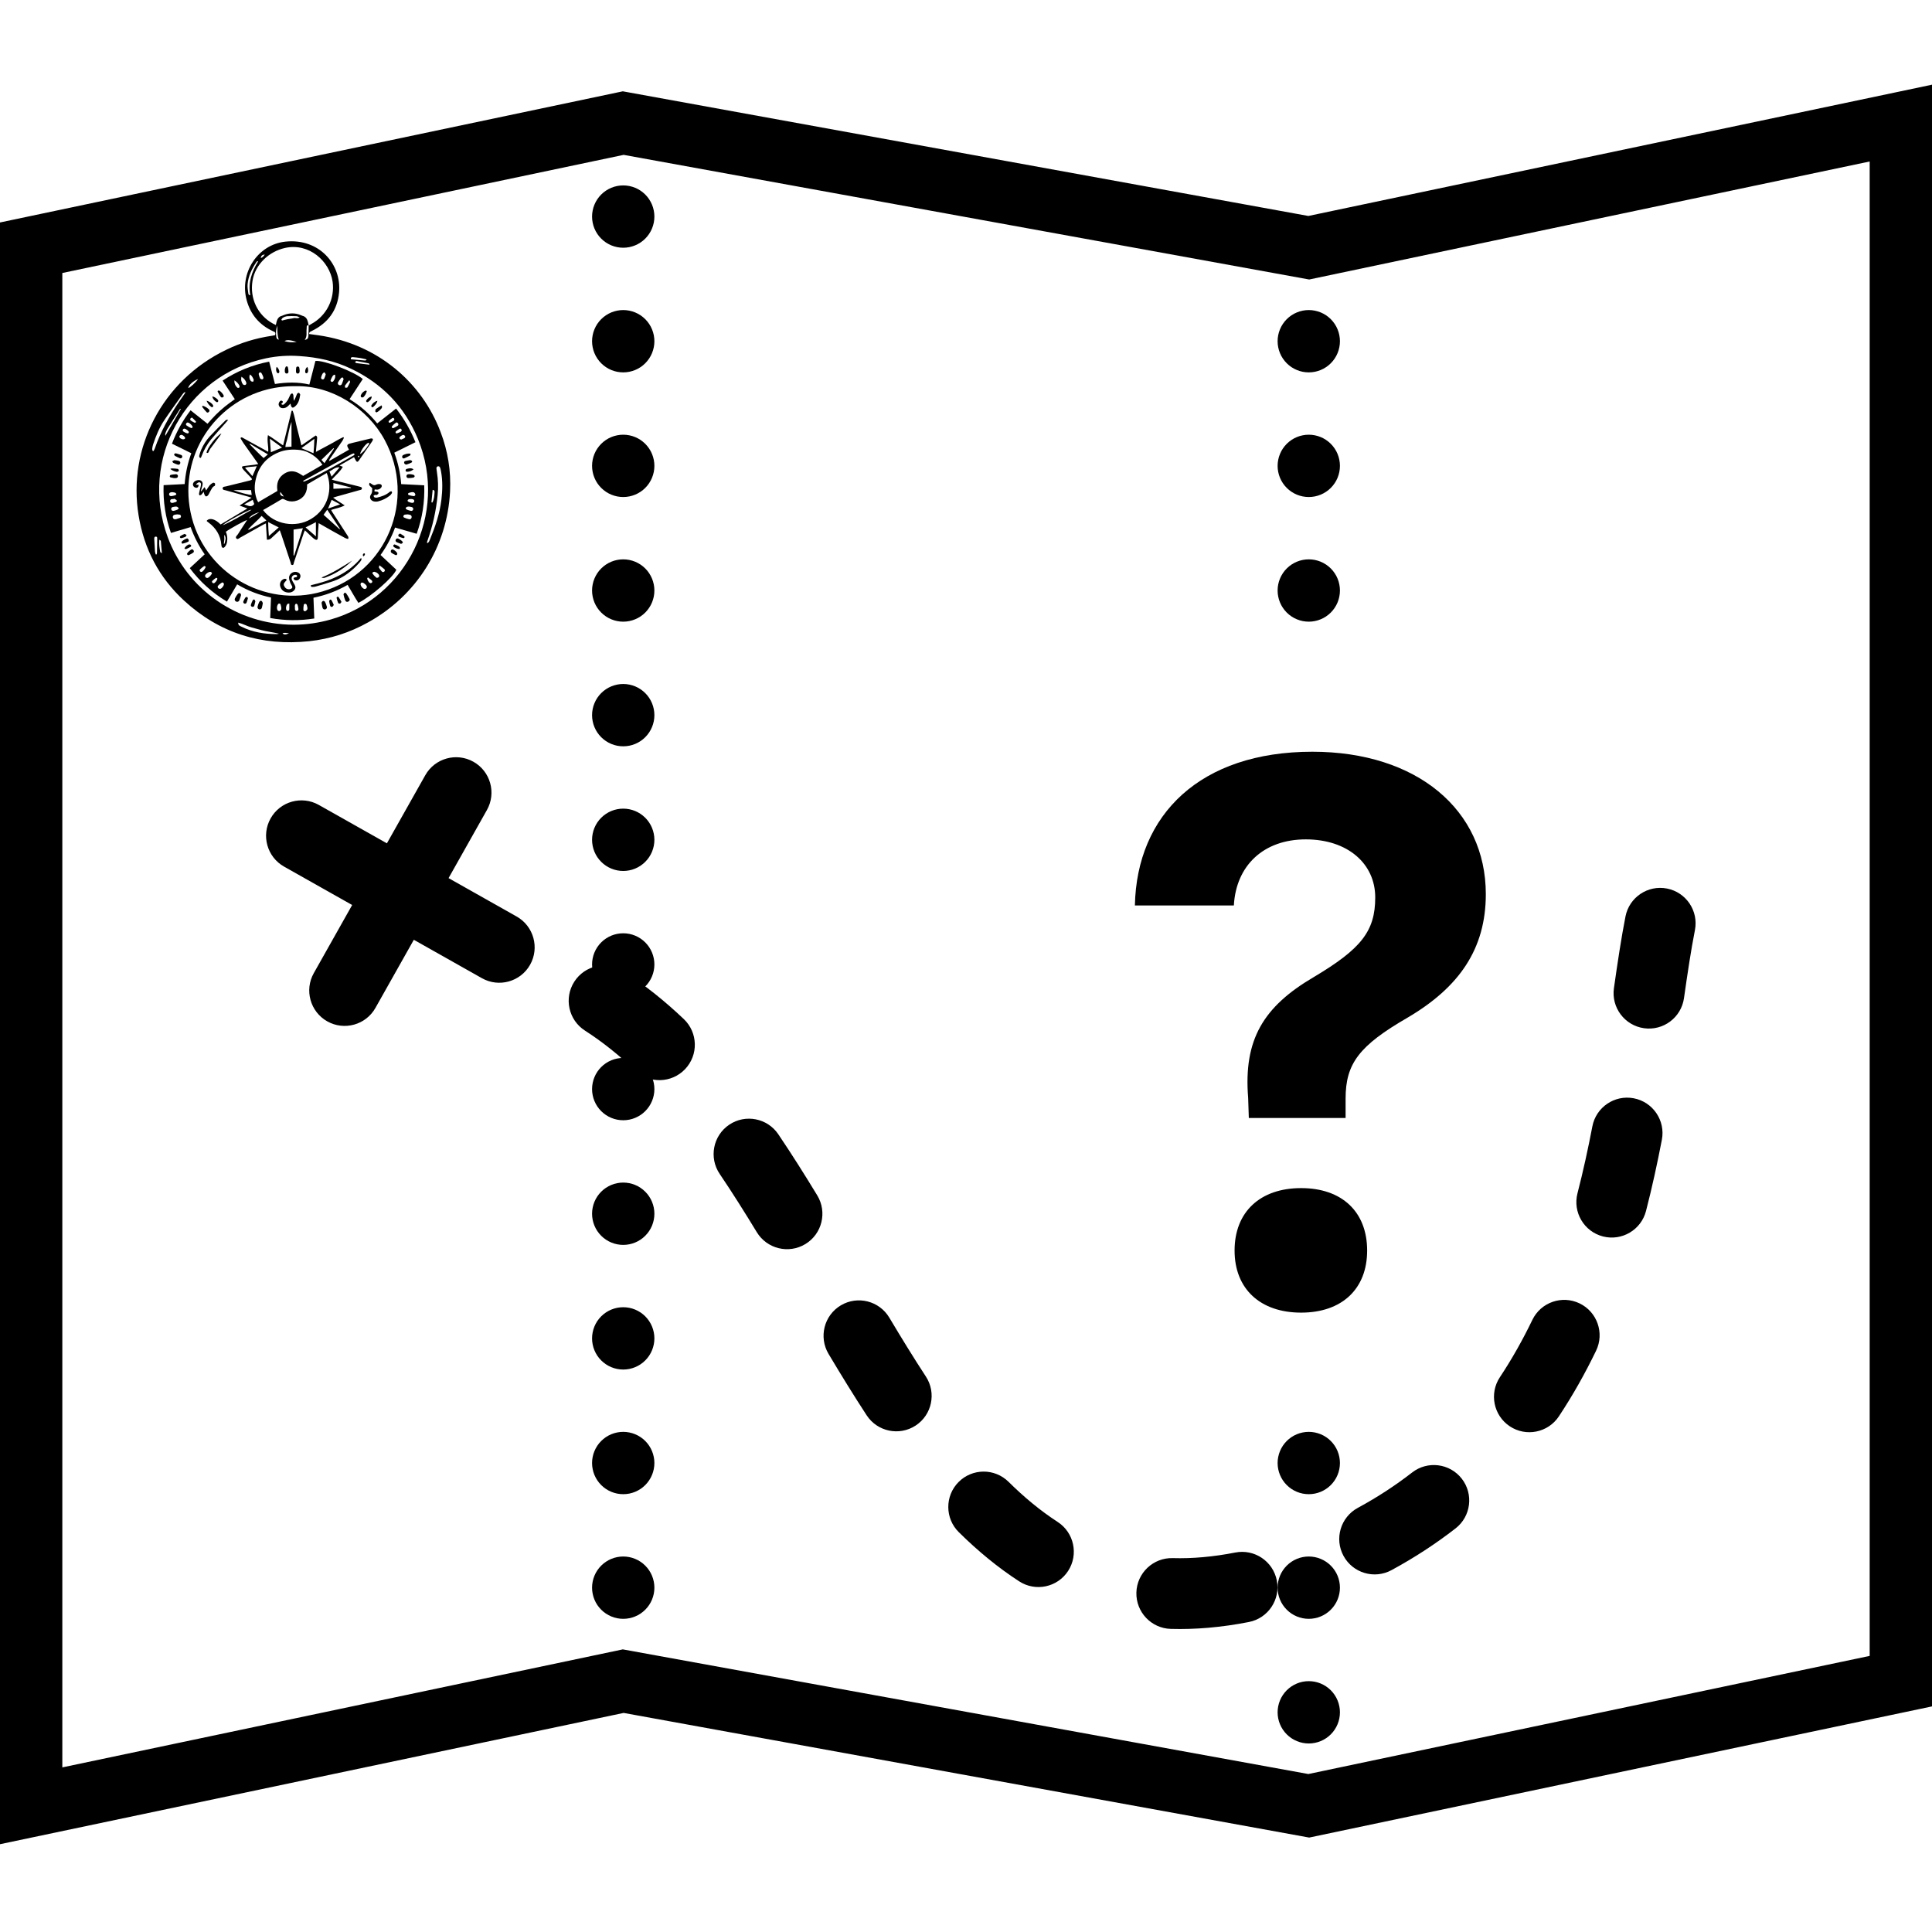 <svg xmlns="http://www.w3.org/2000/svg" xmlns:xlink="http://www.w3.org/1999/xlink" width="800" zoomAndPan="magnify" viewBox="0 0 600 600" height="800" preserveAspectRatio="xMidYMid meet" version="1.0"><defs><clipPath id="9a60d8ea79"><path d="M 82 235 L 527 235 L 527 506 L 82 506 Z M 82 235 " clip-rule="nonzero"/></clipPath><clipPath id="a592123ddc"><path d="M 166.59 566.051 L 78.711 251.082 L 486.871 137.199 L 574.75 452.172 Z M 166.59 566.051 " clip-rule="nonzero"/></clipPath><clipPath id="2b3dacef34"><path d="M 166.59 566.051 L 78.711 251.082 L 486.871 137.199 L 574.75 452.172 Z M 166.59 566.051 " clip-rule="nonzero"/></clipPath><clipPath id="26c008bf27"><path d="M 166.59 566.051 L 78.711 251.082 L 486.871 137.199 L 574.75 452.172 Z M 166.59 566.051 " clip-rule="nonzero"/></clipPath></defs><path fill="#000000" d="M 600 26.301 L 588.34 28.758 L 406.32 67.07 L 193.418 28.359 L 0 69.09 L 0 572.734 L 193.68 531.965 L 406.582 570.672 L 600 529.941 Z M 193.68 48.094 L 406.582 86.801 L 580.645 50.152 L 580.645 514.254 L 406.32 550.941 L 193.418 512.23 L 19.355 548.879 L 19.355 84.781 Z M 193.547 57.582 C 192.914 57.582 192.285 57.645 191.66 57.766 C 191.039 57.891 190.434 58.074 189.844 58.316 C 189.258 58.559 188.699 58.859 188.172 59.211 C 187.645 59.566 187.156 59.965 186.707 60.414 C 186.258 60.863 185.855 61.352 185.5 61.883 C 185.148 62.41 184.852 62.969 184.609 63.555 C 184.363 64.141 184.18 64.746 184.059 65.371 C 183.934 65.992 183.871 66.621 183.871 67.258 C 183.871 67.895 183.934 68.523 184.059 69.145 C 184.18 69.77 184.363 70.375 184.609 70.961 C 184.852 71.547 185.148 72.105 185.5 72.633 C 185.855 73.164 186.258 73.652 186.707 74.102 C 187.156 74.551 187.645 74.953 188.172 75.305 C 188.699 75.656 189.258 75.957 189.844 76.199 C 190.434 76.441 191.039 76.625 191.66 76.75 C 192.285 76.875 192.914 76.934 193.547 76.934 C 194.184 76.934 194.812 76.875 195.438 76.75 C 196.059 76.625 196.664 76.441 197.25 76.199 C 197.84 75.957 198.398 75.656 198.926 75.305 C 199.453 74.953 199.941 74.551 200.391 74.102 C 200.84 73.652 201.242 73.164 201.594 72.633 C 201.949 72.105 202.246 71.547 202.488 70.961 C 202.73 70.375 202.914 69.77 203.039 69.145 C 203.164 68.523 203.227 67.895 203.227 67.258 C 203.227 66.621 203.164 65.992 203.039 65.371 C 202.914 64.746 202.73 64.141 202.488 63.555 C 202.246 62.969 201.949 62.41 201.594 61.883 C 201.242 61.352 200.84 60.863 200.391 60.414 C 199.941 59.965 199.453 59.566 198.926 59.211 C 198.398 58.859 197.84 58.559 197.25 58.316 C 196.664 58.074 196.059 57.891 195.438 57.766 C 194.812 57.645 194.184 57.582 193.547 57.582 Z M 193.547 96.289 C 192.914 96.289 192.285 96.352 191.66 96.477 C 191.039 96.602 190.434 96.785 189.844 97.027 C 189.258 97.27 188.699 97.566 188.172 97.922 C 187.645 98.273 187.156 98.676 186.707 99.125 C 186.258 99.574 185.855 100.062 185.5 100.59 C 185.148 101.121 184.852 101.676 184.609 102.266 C 184.363 102.852 184.18 103.457 184.059 104.078 C 183.934 104.703 183.871 105.332 183.871 105.969 C 183.871 106.602 183.934 107.234 184.059 107.855 C 184.18 108.48 184.363 109.086 184.609 109.672 C 184.852 110.258 185.148 110.816 185.5 111.344 C 185.855 111.871 186.258 112.363 186.707 112.812 C 187.156 113.262 187.645 113.66 188.172 114.016 C 188.699 114.367 189.258 114.664 189.844 114.91 C 190.434 115.152 191.039 115.336 191.66 115.461 C 192.285 115.582 192.914 115.645 193.547 115.645 C 194.184 115.645 194.812 115.582 195.438 115.461 C 196.059 115.336 196.664 115.152 197.25 114.91 C 197.84 114.664 198.398 114.367 198.926 114.016 C 199.453 113.66 199.941 113.262 200.391 112.812 C 200.84 112.363 201.242 111.871 201.594 111.344 C 201.949 110.816 202.246 110.258 202.488 109.672 C 202.73 109.086 202.914 108.48 203.039 107.855 C 203.164 107.234 203.227 106.602 203.227 105.969 C 203.227 105.332 203.164 104.703 203.039 104.078 C 202.914 103.457 202.73 102.852 202.488 102.266 C 202.246 101.676 201.949 101.121 201.594 100.59 C 201.242 100.062 200.84 99.574 200.391 99.125 C 199.941 98.676 199.453 98.273 198.926 97.922 C 198.398 97.566 197.84 97.27 197.25 97.027 C 196.664 96.785 196.059 96.602 195.438 96.477 C 194.812 96.352 194.184 96.289 193.547 96.289 Z M 406.453 96.289 C 405.816 96.289 405.188 96.352 404.562 96.477 C 403.941 96.602 403.336 96.785 402.75 97.027 C 402.16 97.27 401.602 97.566 401.074 97.922 C 400.547 98.273 400.059 98.676 399.609 99.125 C 399.16 99.574 398.758 100.062 398.406 100.59 C 398.051 101.121 397.754 101.676 397.512 102.266 C 397.27 102.852 397.086 103.457 396.961 104.078 C 396.836 104.703 396.773 105.332 396.773 105.969 C 396.773 106.602 396.836 107.234 396.961 107.855 C 397.086 108.48 397.266 109.086 397.512 109.672 C 397.754 110.258 398.051 110.816 398.406 111.344 C 398.758 111.871 399.16 112.363 399.609 112.812 C 400.059 113.262 400.547 113.66 401.074 114.016 C 401.602 114.367 402.16 114.664 402.75 114.91 C 403.336 115.152 403.941 115.336 404.562 115.461 C 405.188 115.582 405.816 115.645 406.453 115.645 C 407.086 115.645 407.715 115.582 408.34 115.461 C 408.961 115.336 409.566 115.152 410.156 114.91 C 410.742 114.664 411.301 114.367 411.828 114.016 C 412.355 113.66 412.844 113.262 413.293 112.812 C 413.742 112.363 414.145 111.871 414.496 111.344 C 414.852 110.816 415.148 110.258 415.391 109.672 C 415.637 109.086 415.82 108.48 415.941 107.855 C 416.066 107.234 416.129 106.602 416.129 105.969 C 416.129 105.332 416.066 104.703 415.941 104.078 C 415.82 103.457 415.637 102.852 415.391 102.266 C 415.148 101.676 414.852 101.121 414.496 100.59 C 414.145 100.062 413.742 99.574 413.293 99.125 C 412.844 98.676 412.355 98.273 411.828 97.922 C 411.301 97.566 410.742 97.27 410.156 97.027 C 409.566 96.785 408.961 96.602 408.34 96.477 C 407.715 96.352 407.086 96.289 406.453 96.289 Z M 193.547 135 C 192.914 135 192.285 135.062 191.66 135.188 C 191.039 135.309 190.434 135.492 189.844 135.738 C 189.258 135.98 188.699 136.277 188.172 136.633 C 187.645 136.984 187.156 137.387 186.707 137.836 C 186.258 138.285 185.855 138.773 185.5 139.301 C 185.148 139.828 184.852 140.387 184.609 140.973 C 184.363 141.562 184.18 142.168 184.059 142.789 C 183.934 143.414 183.871 144.043 183.871 144.676 C 183.871 145.312 183.934 145.941 184.059 146.566 C 184.18 147.188 184.363 147.793 184.609 148.379 C 184.852 148.969 185.148 149.527 185.5 150.055 C 185.855 150.582 186.258 151.07 186.707 151.52 C 187.156 151.969 187.645 152.371 188.172 152.723 C 188.699 153.078 189.258 153.375 189.844 153.617 C 190.434 153.863 191.039 154.043 191.66 154.168 C 192.285 154.293 192.914 154.355 193.547 154.355 C 194.184 154.355 194.812 154.293 195.438 154.168 C 196.059 154.043 196.664 153.863 197.25 153.617 C 197.84 153.375 198.398 153.078 198.926 152.723 C 199.453 152.371 199.941 151.969 200.391 151.52 C 200.84 151.07 201.242 150.582 201.594 150.055 C 201.949 149.527 202.246 148.969 202.488 148.379 C 202.73 147.793 202.914 147.188 203.039 146.566 C 203.164 145.941 203.227 145.312 203.227 144.676 C 203.227 144.043 203.164 143.414 203.039 142.789 C 202.914 142.168 202.73 141.562 202.488 140.973 C 202.246 140.387 201.949 139.828 201.594 139.301 C 201.242 138.773 200.84 138.285 200.391 137.836 C 199.941 137.387 199.453 136.984 198.926 136.633 C 198.398 136.277 197.84 135.98 197.25 135.738 C 196.664 135.492 196.059 135.309 195.438 135.188 C 194.812 135.062 194.184 135 193.547 135 Z M 406.453 135 C 405.816 135 405.188 135.062 404.562 135.188 C 403.941 135.309 403.336 135.492 402.75 135.738 C 402.16 135.98 401.602 136.277 401.074 136.633 C 400.547 136.984 400.059 137.387 399.609 137.836 C 399.16 138.285 398.758 138.773 398.406 139.301 C 398.051 139.828 397.754 140.387 397.512 140.973 C 397.27 141.562 397.086 142.168 396.961 142.789 C 396.836 143.414 396.773 144.043 396.773 144.676 C 396.773 145.312 396.836 145.941 396.961 146.566 C 397.086 147.188 397.266 147.793 397.512 148.379 C 397.754 148.969 398.051 149.527 398.406 150.055 C 398.758 150.582 399.16 151.07 399.609 151.52 C 400.059 151.969 400.547 152.371 401.074 152.723 C 401.602 153.078 402.16 153.375 402.75 153.617 C 403.336 153.863 403.941 154.043 404.562 154.168 C 405.188 154.293 405.816 154.355 406.453 154.355 C 407.086 154.355 407.715 154.293 408.34 154.168 C 408.961 154.043 409.566 153.863 410.156 153.617 C 410.742 153.375 411.301 153.078 411.828 152.723 C 412.355 152.371 412.844 151.969 413.293 151.52 C 413.742 151.07 414.145 150.582 414.496 150.055 C 414.852 149.527 415.148 148.969 415.391 148.379 C 415.637 147.793 415.82 147.188 415.941 146.566 C 416.066 145.941 416.129 145.312 416.129 144.676 C 416.129 144.043 416.066 143.414 415.941 142.789 C 415.82 142.168 415.637 141.562 415.391 140.973 C 415.148 140.387 414.852 139.828 414.496 139.301 C 414.145 138.773 413.742 138.285 413.293 137.836 C 412.844 137.387 412.355 136.984 411.828 136.633 C 411.301 136.277 410.742 135.98 410.156 135.738 C 409.566 135.492 408.961 135.309 408.34 135.188 C 407.715 135.062 407.086 135 406.453 135 Z M 193.547 173.711 C 192.914 173.711 192.285 173.773 191.66 173.895 C 191.039 174.02 190.434 174.203 189.844 174.445 C 189.258 174.691 188.699 174.988 188.172 175.34 C 187.645 175.695 187.156 176.094 186.707 176.543 C 186.258 176.992 185.855 177.48 185.5 178.012 C 185.148 178.539 184.852 179.098 184.609 179.684 C 184.363 180.27 184.18 180.875 184.059 181.5 C 183.934 182.121 183.871 182.75 183.871 183.387 C 183.871 184.023 183.934 184.652 184.059 185.273 C 184.18 185.898 184.363 186.504 184.609 187.09 C 184.852 187.676 185.148 188.234 185.5 188.762 C 185.855 189.293 186.258 189.781 186.707 190.23 C 187.156 190.68 187.645 191.082 188.172 191.434 C 188.699 191.785 189.258 192.086 189.844 192.328 C 190.434 192.57 191.039 192.754 191.66 192.879 C 192.285 193.004 192.914 193.066 193.547 193.066 C 194.184 193.066 194.812 193.004 195.438 192.879 C 196.059 192.754 196.664 192.57 197.25 192.328 C 197.84 192.086 198.398 191.785 198.926 191.434 C 199.453 191.082 199.941 190.68 200.391 190.23 C 200.84 189.781 201.242 189.293 201.594 188.762 C 201.949 188.234 202.246 187.676 202.488 187.09 C 202.73 186.504 202.914 185.898 203.039 185.273 C 203.164 184.652 203.227 184.023 203.227 183.387 C 203.227 182.75 203.164 182.121 203.039 181.5 C 202.914 180.875 202.73 180.27 202.488 179.684 C 202.246 179.098 201.949 178.539 201.594 178.012 C 201.242 177.48 200.84 176.992 200.391 176.543 C 199.941 176.094 199.453 175.695 198.926 175.34 C 198.398 174.988 197.84 174.691 197.25 174.445 C 196.664 174.203 196.059 174.02 195.438 173.895 C 194.812 173.773 194.184 173.711 193.547 173.711 Z M 406.453 173.711 C 405.816 173.711 405.188 173.773 404.562 173.895 C 403.941 174.02 403.336 174.203 402.75 174.445 C 402.16 174.691 401.602 174.988 401.074 175.34 C 400.547 175.695 400.059 176.094 399.609 176.543 C 399.16 176.992 398.758 177.48 398.406 178.012 C 398.051 178.539 397.754 179.098 397.512 179.684 C 397.27 180.27 397.086 180.875 396.961 181.5 C 396.836 182.121 396.773 182.75 396.773 183.387 C 396.773 184.023 396.836 184.652 396.961 185.273 C 397.086 185.898 397.266 186.504 397.512 187.09 C 397.754 187.676 398.051 188.234 398.406 188.762 C 398.758 189.293 399.16 189.781 399.609 190.23 C 400.059 190.68 400.547 191.082 401.074 191.434 C 401.602 191.785 402.16 192.086 402.75 192.328 C 403.336 192.57 403.941 192.754 404.562 192.879 C 405.188 193.004 405.816 193.066 406.453 193.066 C 407.086 193.066 407.715 193.004 408.34 192.879 C 408.961 192.754 409.566 192.57 410.156 192.328 C 410.742 192.086 411.301 191.785 411.828 191.434 C 412.355 191.082 412.844 190.68 413.293 190.23 C 413.742 189.781 414.145 189.293 414.496 188.762 C 414.852 188.234 415.148 187.676 415.391 187.09 C 415.637 186.504 415.82 185.898 415.941 185.273 C 416.066 184.652 416.129 184.023 416.129 183.387 C 416.129 182.75 416.066 182.121 415.941 181.5 C 415.82 180.875 415.637 180.27 415.391 179.684 C 415.148 179.098 414.852 178.539 414.496 178.012 C 414.145 177.48 413.742 176.992 413.293 176.543 C 412.844 176.094 412.355 175.695 411.828 175.34 C 411.301 174.988 410.742 174.691 410.156 174.445 C 409.566 174.203 408.961 174.02 408.34 173.895 C 407.715 173.773 407.086 173.711 406.453 173.711 Z M 193.547 212.418 C 192.914 212.418 192.285 212.48 191.66 212.605 C 191.039 212.73 190.434 212.914 189.844 213.156 C 189.258 213.398 188.699 213.699 188.172 214.051 C 187.645 214.402 187.156 214.805 186.707 215.254 C 186.258 215.703 185.855 216.191 185.5 216.719 C 185.148 217.25 184.852 217.805 184.609 218.395 C 184.363 218.98 184.18 219.586 184.059 220.207 C 183.934 220.832 183.871 221.461 183.871 222.098 C 183.871 222.73 183.934 223.363 184.059 223.984 C 184.18 224.609 184.363 225.215 184.609 225.801 C 184.852 226.387 185.148 226.945 185.5 227.473 C 185.855 228 186.258 228.492 186.707 228.941 C 187.156 229.391 187.645 229.789 188.172 230.145 C 188.699 230.496 189.258 230.793 189.844 231.039 C 190.434 231.281 191.039 231.465 191.66 231.59 C 192.285 231.711 192.914 231.773 193.547 231.773 C 194.184 231.773 194.812 231.711 195.438 231.59 C 196.059 231.465 196.664 231.281 197.25 231.039 C 197.84 230.793 198.398 230.496 198.926 230.145 C 199.453 229.789 199.941 229.391 200.391 228.941 C 200.84 228.492 201.242 228 201.594 227.473 C 201.949 226.945 202.246 226.387 202.488 225.801 C 202.73 225.215 202.914 224.609 203.039 223.984 C 203.164 223.363 203.227 222.73 203.227 222.098 C 203.227 221.461 203.164 220.832 203.039 220.207 C 202.914 219.586 202.73 218.98 202.488 218.395 C 202.246 217.805 201.949 217.25 201.594 216.719 C 201.242 216.191 200.84 215.703 200.391 215.254 C 199.941 214.805 199.453 214.402 198.926 214.051 C 198.398 213.699 197.84 213.398 197.25 213.156 C 196.664 212.914 196.059 212.73 195.438 212.605 C 194.812 212.48 194.184 212.418 193.547 212.418 Z M 407.566 233.457 C 372.758 233.457 353.023 252.973 352.449 281.199 L 383.184 281.199 C 383.871 268.727 392.48 260.676 405.527 260.676 C 418.453 260.676 427.09 268.156 427.09 278.707 C 427.09 289.254 422.652 294.699 408.02 303.43 C 392.371 312.613 386.156 322.82 387.625 340.965 L 387.832 347.203 L 417.887 347.203 L 417.887 341.191 C 417.887 330.305 422.078 324.746 437.168 316.016 C 453.164 306.602 461.434 294.699 461.434 277.684 C 461.434 251.488 440.004 233.457 407.566 233.457 Z M 193.547 251.129 C 192.914 251.129 192.285 251.191 191.66 251.316 C 191.039 251.438 190.434 251.621 189.844 251.867 C 189.258 252.109 188.699 252.406 188.172 252.762 C 187.645 253.113 187.156 253.516 186.707 253.965 C 186.258 254.414 185.855 254.902 185.5 255.43 C 185.148 255.957 184.852 256.516 184.609 257.102 C 184.363 257.691 184.18 258.297 184.059 258.918 C 183.934 259.543 183.871 260.172 183.871 260.805 C 183.871 261.441 183.934 262.07 184.059 262.695 C 184.18 263.316 184.363 263.922 184.609 264.512 C 184.852 265.098 185.148 265.656 185.5 266.184 C 185.855 266.711 186.258 267.199 186.707 267.648 C 187.156 268.098 187.645 268.5 188.172 268.852 C 188.699 269.207 189.258 269.504 189.844 269.746 C 190.434 269.992 191.039 270.176 191.66 270.297 C 192.285 270.422 192.914 270.484 193.547 270.484 C 194.184 270.484 194.812 270.422 195.438 270.297 C 196.059 270.176 196.664 269.992 197.25 269.746 C 197.84 269.504 198.398 269.207 198.926 268.852 C 199.453 268.5 199.941 268.098 200.391 267.648 C 200.84 267.199 201.242 266.711 201.594 266.184 C 201.949 265.656 202.246 265.098 202.488 264.512 C 202.73 263.922 202.914 263.316 203.039 262.695 C 203.164 262.07 203.227 261.441 203.227 260.805 C 203.227 260.172 203.164 259.543 203.039 258.918 C 202.914 258.297 202.73 257.691 202.488 257.102 C 202.246 256.516 201.949 255.957 201.594 255.43 C 201.242 254.902 200.84 254.414 200.391 253.965 C 199.941 253.516 199.453 253.113 198.926 252.762 C 198.398 252.406 197.84 252.109 197.25 251.867 C 196.664 251.621 196.059 251.438 195.438 251.316 C 194.812 251.191 194.184 251.129 193.547 251.129 Z M 193.547 289.84 C 192.914 289.84 192.285 289.902 191.66 290.023 C 191.039 290.148 190.434 290.332 189.844 290.574 C 189.258 290.82 188.699 291.117 188.172 291.469 C 187.645 291.824 187.156 292.223 186.707 292.672 C 186.258 293.121 185.855 293.609 185.5 294.141 C 185.148 294.668 184.852 295.227 184.609 295.812 C 184.363 296.398 184.18 297.004 184.059 297.629 C 183.934 298.25 183.871 298.879 183.871 299.516 C 183.871 300.152 183.934 300.781 184.059 301.402 C 184.18 302.027 184.363 302.633 184.609 303.219 C 184.852 303.805 185.148 304.363 185.5 304.895 C 185.855 305.422 186.258 305.91 186.707 306.359 C 187.156 306.809 187.645 307.211 188.172 307.562 C 188.699 307.914 189.258 308.215 189.844 308.457 C 190.434 308.699 191.039 308.883 191.66 309.008 C 192.285 309.133 192.914 309.195 193.547 309.195 C 194.184 309.195 194.812 309.133 195.438 309.008 C 196.059 308.883 196.664 308.699 197.25 308.457 C 197.84 308.215 198.398 307.914 198.926 307.562 C 199.453 307.211 199.941 306.809 200.391 306.359 C 200.84 305.91 201.242 305.422 201.594 304.891 C 201.949 304.363 202.246 303.805 202.488 303.219 C 202.73 302.633 202.914 302.027 203.039 301.402 C 203.164 300.781 203.227 300.152 203.227 299.516 C 203.227 298.879 203.164 298.25 203.039 297.629 C 202.914 297.004 202.73 296.398 202.488 295.812 C 202.246 295.227 201.949 294.668 201.594 294.141 C 201.242 293.609 200.84 293.121 200.391 292.672 C 199.941 292.223 199.453 291.824 198.926 291.469 C 198.398 291.117 197.84 290.82 197.25 290.574 C 196.664 290.332 196.059 290.148 195.438 290.023 C 194.812 289.902 194.184 289.84 193.547 289.84 Z M 193.547 328.547 C 192.914 328.547 192.285 328.609 191.66 328.734 C 191.039 328.859 190.434 329.043 189.844 329.285 C 189.258 329.527 188.699 329.828 188.172 330.18 C 187.645 330.531 187.156 330.934 186.707 331.383 C 186.258 331.832 185.855 332.32 185.5 332.848 C 185.148 333.379 184.852 333.934 184.609 334.523 C 184.363 335.109 184.18 335.715 184.059 336.336 C 183.934 336.961 183.871 337.59 183.871 338.227 C 183.871 338.859 183.934 339.492 184.059 340.113 C 184.18 340.738 184.363 341.344 184.609 341.93 C 184.852 342.516 185.148 343.074 185.5 343.602 C 185.855 344.129 186.258 344.621 186.707 345.07 C 187.156 345.52 187.645 345.918 188.172 346.273 C 188.699 346.625 189.258 346.922 189.844 347.168 C 190.434 347.41 191.039 347.594 191.66 347.719 C 192.285 347.84 192.914 347.902 193.547 347.902 C 194.184 347.902 194.812 347.84 195.438 347.719 C 196.059 347.594 196.664 347.41 197.25 347.168 C 197.84 346.922 198.398 346.625 198.926 346.273 C 199.453 345.918 199.941 345.52 200.391 345.07 C 200.84 344.621 201.242 344.129 201.594 343.602 C 201.949 343.074 202.246 342.516 202.488 341.93 C 202.73 341.344 202.914 340.738 203.039 340.113 C 203.164 339.492 203.227 338.859 203.227 338.227 C 203.227 337.59 203.164 336.961 203.039 336.336 C 202.914 335.715 202.73 335.109 202.488 334.523 C 202.246 333.934 201.949 333.379 201.594 332.848 C 201.242 332.32 200.84 331.832 200.391 331.383 C 199.941 330.934 199.453 330.531 198.926 330.18 C 198.398 329.828 197.84 329.527 197.25 329.285 C 196.664 329.043 196.059 328.859 195.438 328.734 C 194.812 328.609 194.184 328.547 193.547 328.547 Z M 193.547 367.258 C 192.914 367.258 192.285 367.32 191.66 367.445 C 191.039 367.566 190.434 367.75 189.844 367.996 C 189.258 368.238 188.699 368.535 188.172 368.891 C 187.645 369.242 187.156 369.645 186.707 370.094 C 186.258 370.543 185.855 371.031 185.5 371.559 C 185.148 372.086 184.852 372.645 184.609 373.23 C 184.363 373.82 184.18 374.426 184.059 375.047 C 183.934 375.672 183.871 376.301 183.871 376.934 C 183.871 377.57 183.934 378.199 184.059 378.824 C 184.18 379.445 184.363 380.051 184.609 380.641 C 184.852 381.227 185.148 381.785 185.5 382.312 C 185.855 382.84 186.258 383.328 186.707 383.777 C 187.156 384.227 187.645 384.629 188.172 384.98 C 188.699 385.336 189.258 385.633 189.844 385.875 C 190.434 386.121 191.039 386.305 191.66 386.426 C 192.285 386.551 192.914 386.613 193.547 386.613 C 194.184 386.613 194.812 386.551 195.438 386.426 C 196.059 386.305 196.664 386.121 197.25 385.875 C 197.84 385.633 198.398 385.336 198.926 384.98 C 199.453 384.629 199.941 384.227 200.391 383.777 C 200.84 383.328 201.242 382.84 201.594 382.312 C 201.949 381.785 202.246 381.227 202.488 380.641 C 202.73 380.051 202.914 379.445 203.039 378.824 C 203.164 378.199 203.227 377.57 203.227 376.934 C 203.227 376.301 203.164 375.672 203.039 375.047 C 202.914 374.426 202.73 373.82 202.488 373.23 C 202.246 372.645 201.949 372.086 201.594 371.559 C 201.242 371.031 200.84 370.543 200.391 370.094 C 199.941 369.645 199.453 369.242 198.926 368.891 C 198.398 368.535 197.84 368.238 197.25 367.996 C 196.664 367.75 196.059 367.566 195.438 367.445 C 194.812 367.32 194.184 367.258 193.547 367.258 Z M 404.07 368.977 C 391.363 368.977 383.41 376.352 383.41 388.371 C 383.41 400.273 391.375 407.648 404.07 407.648 C 416.766 407.648 424.578 400.273 424.578 388.371 C 424.578 376.352 416.777 368.977 404.07 368.977 Z M 193.547 405.969 C 192.914 405.969 192.285 406.031 191.66 406.152 C 191.039 406.277 190.434 406.461 189.844 406.703 C 189.258 406.949 188.699 407.246 188.172 407.598 C 187.645 407.953 187.156 408.352 186.707 408.801 C 186.258 409.25 185.855 409.742 185.5 410.27 C 185.148 410.797 184.852 411.355 184.609 411.941 C 184.363 412.527 184.18 413.133 184.059 413.758 C 183.934 414.379 183.871 415.008 183.871 415.645 C 183.871 416.281 183.934 416.91 184.059 417.531 C 184.18 418.156 184.363 418.762 184.609 419.348 C 184.852 419.934 185.148 420.492 185.5 421.023 C 185.855 421.551 186.258 422.039 186.707 422.488 C 187.156 422.938 187.645 423.34 188.172 423.691 C 188.699 424.043 189.258 424.344 189.844 424.586 C 190.434 424.828 191.039 425.012 191.66 425.137 C 192.285 425.262 192.914 425.324 193.547 425.324 C 194.184 425.324 194.812 425.262 195.438 425.137 C 196.059 425.012 196.664 424.828 197.25 424.586 C 197.84 424.344 198.398 424.043 198.926 423.691 C 199.453 423.34 199.941 422.938 200.391 422.488 C 200.84 422.039 201.242 421.551 201.594 421.023 C 201.949 420.492 202.246 419.934 202.488 419.348 C 202.73 418.762 202.914 418.156 203.039 417.531 C 203.164 416.91 203.227 416.281 203.227 415.645 C 203.227 415.008 203.164 414.379 203.039 413.758 C 202.914 413.133 202.73 412.527 202.488 411.941 C 202.246 411.355 201.949 410.797 201.594 410.27 C 201.242 409.742 200.84 409.25 200.391 408.801 C 199.941 408.352 199.453 407.953 198.926 407.598 C 198.398 407.246 197.84 406.949 197.25 406.703 C 196.664 406.461 196.059 406.277 195.438 406.152 C 194.812 406.031 194.184 405.969 193.547 405.969 Z M 193.547 444.676 C 192.914 444.676 192.285 444.738 191.66 444.863 C 191.039 444.988 190.434 445.172 189.844 445.414 C 189.258 445.656 188.699 445.957 188.172 446.309 C 187.645 446.66 187.156 447.062 186.707 447.512 C 186.258 447.961 185.855 448.449 185.5 448.977 C 185.148 449.508 184.852 450.062 184.609 450.652 C 184.363 451.238 184.18 451.844 184.059 452.469 C 183.934 453.09 183.871 453.719 183.871 454.355 C 183.871 454.992 183.934 455.621 184.059 456.242 C 184.18 456.867 184.363 457.473 184.609 458.059 C 184.852 458.645 185.148 459.203 185.5 459.73 C 185.855 460.258 186.258 460.75 186.707 461.199 C 187.156 461.648 187.645 462.047 188.172 462.402 C 188.699 462.754 189.258 463.051 189.844 463.297 C 190.434 463.539 191.039 463.723 191.66 463.848 C 192.285 463.969 192.914 464.031 193.547 464.031 C 194.184 464.031 194.812 463.969 195.438 463.848 C 196.059 463.723 196.664 463.539 197.25 463.297 C 197.84 463.051 198.398 462.754 198.926 462.402 C 199.453 462.047 199.941 461.648 200.391 461.199 C 200.84 460.75 201.242 460.258 201.594 459.73 C 201.949 459.203 202.246 458.645 202.488 458.059 C 202.73 457.473 202.914 456.867 203.039 456.242 C 203.164 455.621 203.227 454.992 203.227 454.355 C 203.227 453.719 203.164 453.09 203.039 452.469 C 202.914 451.844 202.73 451.238 202.488 450.652 C 202.246 450.062 201.949 449.508 201.594 448.977 C 201.242 448.449 200.84 447.961 200.391 447.512 C 199.941 447.062 199.453 446.66 198.926 446.309 C 198.398 445.957 197.84 445.656 197.25 445.414 C 196.664 445.172 196.059 444.988 195.438 444.863 C 194.812 444.738 194.184 444.676 193.547 444.676 Z M 406.453 444.676 C 405.816 444.676 405.188 444.738 404.562 444.863 C 403.941 444.988 403.336 445.172 402.75 445.414 C 402.16 445.656 401.602 445.957 401.074 446.309 C 400.547 446.66 400.059 447.062 399.609 447.512 C 399.16 447.961 398.758 448.449 398.406 448.977 C 398.051 449.508 397.754 450.062 397.512 450.652 C 397.27 451.238 397.086 451.844 396.961 452.469 C 396.836 453.09 396.773 453.719 396.773 454.355 C 396.773 454.992 396.836 455.621 396.961 456.242 C 397.086 456.867 397.266 457.473 397.512 458.059 C 397.754 458.645 398.051 459.203 398.406 459.73 C 398.758 460.258 399.16 460.75 399.609 461.199 C 400.059 461.648 400.547 462.047 401.074 462.402 C 401.602 462.754 402.16 463.051 402.75 463.297 C 403.336 463.539 403.941 463.723 404.562 463.848 C 405.188 463.969 405.816 464.031 406.453 464.031 C 407.086 464.031 407.715 463.969 408.34 463.848 C 408.961 463.723 409.566 463.539 410.156 463.297 C 410.742 463.051 411.301 462.754 411.828 462.402 C 412.355 462.047 412.844 461.648 413.293 461.199 C 413.742 460.75 414.145 460.258 414.496 459.73 C 414.852 459.203 415.148 458.645 415.391 458.059 C 415.637 457.473 415.82 456.867 415.941 456.242 C 416.066 455.621 416.129 454.992 416.129 454.355 C 416.129 453.719 416.066 453.09 415.941 452.469 C 415.82 451.844 415.637 451.238 415.391 450.652 C 415.148 450.062 414.852 449.508 414.496 448.977 C 414.145 448.449 413.742 447.961 413.293 447.512 C 412.844 447.062 412.355 446.66 411.828 446.309 C 411.301 445.957 410.742 445.656 410.156 445.414 C 409.566 445.172 408.961 444.988 408.34 444.863 C 407.715 444.738 407.086 444.676 406.453 444.676 Z M 193.547 483.387 C 192.914 483.387 192.285 483.449 191.66 483.574 C 191.039 483.695 190.434 483.879 189.844 484.125 C 189.258 484.367 188.699 484.664 188.172 485.02 C 187.645 485.371 187.156 485.773 186.707 486.223 C 186.258 486.672 185.855 487.16 185.5 487.688 C 185.148 488.215 184.852 488.773 184.609 489.359 C 184.363 489.949 184.18 490.555 184.059 491.176 C 183.934 491.801 183.871 492.43 183.871 493.066 C 183.871 493.699 183.934 494.328 184.059 494.953 C 184.18 495.574 184.363 496.18 184.609 496.77 C 184.852 497.355 185.148 497.914 185.5 498.441 C 185.855 498.969 186.258 499.457 186.707 499.906 C 187.156 500.355 187.645 500.758 188.172 501.109 C 188.699 501.465 189.258 501.762 189.844 502.004 C 190.434 502.25 191.039 502.434 191.66 502.555 C 192.285 502.68 192.914 502.742 193.547 502.742 C 194.184 502.742 194.812 502.68 195.438 502.555 C 196.059 502.434 196.664 502.25 197.25 502.004 C 197.84 501.762 198.398 501.465 198.926 501.109 C 199.453 500.758 199.941 500.355 200.391 499.906 C 200.84 499.457 201.242 498.969 201.594 498.441 C 201.949 497.914 202.246 497.355 202.488 496.77 C 202.73 496.18 202.914 495.574 203.039 494.953 C 203.164 494.328 203.227 493.699 203.227 493.066 C 203.227 492.43 203.164 491.801 203.039 491.176 C 202.914 490.555 202.73 489.949 202.488 489.359 C 202.246 488.773 201.949 488.215 201.594 487.688 C 201.242 487.16 200.84 486.672 200.391 486.223 C 199.941 485.773 199.453 485.371 198.926 485.02 C 198.398 484.664 197.84 484.367 197.25 484.125 C 196.664 483.879 196.059 483.695 195.438 483.574 C 194.812 483.449 194.184 483.387 193.547 483.387 Z M 406.453 483.387 C 405.816 483.387 405.188 483.449 404.562 483.574 C 403.941 483.695 403.336 483.879 402.75 484.125 C 402.16 484.367 401.602 484.664 401.074 485.02 C 400.547 485.371 400.059 485.773 399.609 486.223 C 399.16 486.672 398.758 487.16 398.406 487.688 C 398.051 488.215 397.754 488.773 397.512 489.359 C 397.27 489.949 397.086 490.555 396.961 491.176 C 396.836 491.801 396.773 492.43 396.773 493.066 C 396.773 493.699 396.836 494.328 396.961 494.953 C 397.086 495.574 397.266 496.18 397.512 496.77 C 397.754 497.355 398.051 497.914 398.406 498.441 C 398.758 498.969 399.16 499.457 399.609 499.906 C 400.059 500.355 400.547 500.758 401.074 501.109 C 401.602 501.465 402.16 501.762 402.75 502.004 C 403.336 502.25 403.941 502.434 404.562 502.555 C 405.188 502.68 405.816 502.742 406.453 502.742 C 407.086 502.742 407.715 502.68 408.34 502.555 C 408.961 502.434 409.566 502.25 410.156 502.004 C 410.742 501.762 411.301 501.465 411.828 501.109 C 412.355 500.758 412.844 500.355 413.293 499.906 C 413.742 499.457 414.145 498.969 414.496 498.441 C 414.852 497.914 415.148 497.355 415.391 496.77 C 415.637 496.18 415.82 495.574 415.941 494.953 C 416.066 494.328 416.129 493.699 416.129 493.066 C 416.129 492.43 416.066 491.801 415.941 491.176 C 415.82 490.555 415.637 489.949 415.391 489.359 C 415.148 488.773 414.852 488.215 414.496 487.688 C 414.145 487.16 413.742 486.672 413.293 486.223 C 412.844 485.773 412.355 485.371 411.828 485.02 C 411.301 484.664 410.742 484.367 410.156 484.125 C 409.566 483.879 408.961 483.695 408.34 483.574 C 407.715 483.449 407.086 483.387 406.453 483.387 Z M 406.453 522.098 C 405.816 522.098 405.188 522.16 404.562 522.281 C 403.941 522.406 403.336 522.59 402.75 522.832 C 402.16 523.078 401.602 523.375 401.074 523.727 C 400.547 524.082 400.059 524.48 399.609 524.93 C 399.16 525.379 398.758 525.871 398.406 526.398 C 398.051 526.926 397.754 527.484 397.512 528.07 C 397.27 528.656 397.086 529.262 396.961 529.887 C 396.836 530.508 396.773 531.141 396.773 531.773 C 396.773 532.41 396.836 533.039 396.961 533.664 C 397.086 534.285 397.266 534.891 397.512 535.477 C 397.754 536.066 398.051 536.621 398.406 537.152 C 398.758 537.68 399.16 538.168 399.609 538.617 C 400.059 539.066 400.547 539.469 401.074 539.82 C 401.602 540.172 402.16 540.473 402.75 540.715 C 403.336 540.957 403.941 541.141 404.562 541.266 C 405.188 541.391 405.816 541.453 406.453 541.453 C 407.086 541.453 407.715 541.391 408.34 541.266 C 408.961 541.141 409.566 540.957 410.156 540.715 C 410.742 540.473 411.301 540.172 411.828 539.82 C 412.355 539.469 412.844 539.066 413.293 538.617 C 413.742 538.168 414.145 537.68 414.496 537.152 C 414.852 536.621 415.148 536.066 415.391 535.477 C 415.637 534.891 415.82 534.285 415.941 533.664 C 416.066 533.039 416.129 532.41 416.129 531.773 C 416.129 531.141 416.066 530.508 415.941 529.887 C 415.82 529.262 415.637 528.656 415.391 528.07 C 415.148 527.484 414.852 526.926 414.496 526.398 C 414.145 525.871 413.742 525.379 413.293 524.93 C 412.844 524.48 412.355 524.082 411.828 523.727 C 411.301 523.375 410.742 523.078 410.156 522.832 C 409.566 522.59 408.961 522.406 408.34 522.281 C 407.715 522.16 407.086 522.098 406.453 522.098 Z M 406.453 522.098 " fill-opacity="1" fill-rule="nonzero"/><path fill="#000000" d="M 85.465 104.09 C 85.594 103.23 85.594 103.23 84.852 102.895 C 80.605 100.957 77.836 97.738 76.605 93.238 C 74.305 84.789 79.973 75.949 88.668 75.035 C 99.082 73.945 106.098 82.051 105.301 90.781 C 104.797 96.387 101.832 100.359 96.793 102.801 C 96.082 103.145 96.074 103.133 95.988 103.73 C 96.938 103.859 97.891 103.98 98.84 104.117 C 117.379 106.797 131.074 118.848 136.844 134.215 C 139.102 140.141 140.082 146.27 139.773 152.602 C 138.918 169.773 129.387 184.965 114.309 193.285 C 108.617 196.477 102.527 198.426 96.047 199.133 C 81.203 200.691 68.109 196.633 57.109 186.473 C 49.398 179.352 44.75 170.469 43.047 160.102 C 39.609 139.254 50.293 118.215 70.312 108.605 C 74.777 106.445 79.465 105.008 84.375 104.293 C 84.723 104.242 85.074 104.16 85.465 104.09 Z M 95.863 101.105 C 96.133 100.945 96.402 100.766 96.68 100.617 C 97.254 100.309 97.801 99.953 98.32 99.559 C 98.84 99.164 99.328 98.734 99.781 98.266 C 100.238 97.797 100.652 97.297 101.031 96.766 C 101.41 96.23 101.746 95.676 102.039 95.09 C 102.336 94.508 102.582 93.906 102.785 93.285 C 102.988 92.664 103.141 92.027 103.246 91.383 C 103.352 90.738 103.41 90.09 103.418 89.438 C 103.426 88.785 103.383 88.133 103.293 87.484 C 102.352 81.098 95.984 75.363 88.547 76.996 C 83.453 78.117 79.246 82.164 78.422 87.191 C 77.523 92.672 80.008 97.887 84.77 100.496 C 85.043 100.645 85.336 100.77 85.664 100.926 C 85.758 100.504 85.816 100.168 85.918 99.824 C 86.168 98.98 86.602 98.309 87.535 98.086 C 87.777 98.004 88.016 97.906 88.246 97.801 C 89.051 97.484 89.883 97.328 90.746 97.328 C 91.609 97.328 92.441 97.484 93.246 97.801 C 93.48 97.91 93.719 98.004 93.961 98.086 C 94.969 98.34 95.406 99.082 95.629 100.016 C 95.719 100.387 95.797 100.773 95.883 101.137 C 95.57 100.945 95.328 100.953 95.258 101.371 C 95.223 101.59 95.258 101.82 95.23 102.043 C 95.074 103.219 95.496 104.477 94.621 105.578 C 95.422 105.41 95.727 105.113 95.773 104.363 C 95.84 103.281 95.836 102.191 95.863 101.105 Z M 91.211 194.02 C 95.129 194 98.973 193.453 102.742 192.379 C 126.137 185.684 139.406 159.684 129.77 136.262 C 125.68 126.312 118.656 119.09 108.98 114.492 C 103.938 112.09 98.59 110.953 93.043 110.582 C 89.555 110.324 86.098 110.555 82.672 111.262 C 57.562 116.539 43.18 142.641 52.078 166.793 C 58.105 183.16 73.73 193.953 91.211 194.02 Z M 132.582 168.543 L 132.797 168.656 C 133.25 168.383 133.391 167.879 133.578 167.426 C 135.199 163.484 136.566 159.469 137.078 155.207 C 137.43 152.25 137.5 149.293 136.957 146.348 C 136.898 146 136.812 145.656 136.707 145.316 C 136.598 144.996 136.379 144.73 135.996 144.812 C 135.609 144.895 135.512 145.207 135.547 145.555 C 135.578 145.902 135.633 146.262 135.691 146.609 C 136.07 148.977 136.145 151.355 135.91 153.742 C 135.434 158.676 134.355 163.477 132.676 168.137 C 132.637 168.27 132.605 168.406 132.582 168.543 Z M 47.398 140.008 L 47.688 140.078 C 47.82 139.812 47.973 139.555 48.078 139.281 C 48.332 138.617 48.547 137.945 48.812 137.289 C 50.852 132.172 53.656 127.484 56.824 123.008 C 57.031 122.719 57.25 122.438 57.434 122.137 C 57.488 121.988 57.516 121.84 57.52 121.684 C 57.215 121.84 56.961 122.059 56.766 122.344 C 54.828 125.074 52.855 127.773 50.992 130.551 C 49.441 132.863 48.406 135.441 47.531 138.074 C 47.402 138.508 47.312 138.945 47.27 139.395 C 47.273 139.602 47.312 139.805 47.383 140 Z M 73.984 193.359 C 73.941 194.219 74.469 194.355 74.871 194.562 C 78.359 196.348 82.109 196.926 85.98 196.926 C 86.211 196.906 86.434 196.863 86.656 196.797 C 85.223 196.441 83.801 196.27 82.402 195.969 C 80.961 195.66 79.547 195.227 78.117 194.848 C 76.754 194.477 75.496 193.746 73.984 193.359 Z M 80.176 81.133 C 79.953 81.133 79.922 81.121 79.887 81.133 C 79.809 81.18 79.738 81.238 79.676 81.312 C 78.238 83.441 77.098 85.707 76.891 88.316 C 76.82 89.23 76.996 90.164 77.113 91.094 C 77.145 91.328 77.215 91.68 77.727 91.672 C 76.988 87.832 78.176 84.434 80.176 81.133 Z M 56.184 126.98 C 55.973 127.004 55.922 126.98 55.91 127.012 C 54.582 129.094 53.242 131.164 51.938 133.262 C 51.688 133.711 51.48 134.18 51.32 134.672 C 51.266 134.809 51.32 134.992 51.355 135.355 Z M 87.379 99.258 L 87.582 99.551 C 88.156 99.406 88.723 99.238 89.305 99.125 C 89.93 98.996 90.586 98.973 91.195 98.797 C 91.762 98.637 92.367 99.066 93.086 98.566 C 92.648 98.402 92.371 98.215 92.078 98.207 C 91.086 98.152 90.094 98.152 89.105 98.207 C 88.652 98.273 88.23 98.43 87.844 98.676 C 87.66 98.789 87.539 99.062 87.379 99.258 Z M 48.375 172.195 L 48.625 172.195 C 48.688 172.066 48.73 171.93 48.754 171.789 C 48.785 170.352 48.809 168.914 48.824 167.48 C 48.824 167.137 48.898 166.672 48.418 166.652 C 47.883 166.629 47.883 167.121 47.914 167.5 C 47.973 168.773 48.043 170.051 48.137 171.328 C 48.188 171.625 48.266 171.914 48.375 172.195 Z M 113.902 111.633 C 113.125 111.453 112.555 111.293 111.969 111.199 C 111.184 111.074 110.387 110.98 109.594 110.914 C 109.152 110.879 108.836 111.039 109 111.582 C 110.512 111.715 112 111.836 113.484 111.969 C 113.551 111.973 113.613 111.859 113.891 111.633 Z M 114.785 113.262 C 114.645 113.027 114.602 112.859 114.535 112.844 C 113.258 112.59 111.98 112.34 110.695 112.109 C 110.586 112.09 110.441 112.309 110.238 112.465 C 110.441 112.605 110.559 112.746 110.688 112.766 C 111.988 112.938 113.301 113.09 114.773 113.262 Z M 134 156.004 L 134.254 156.082 C 134.84 155.102 134.883 153.969 134.957 152.859 C 134.98 152.562 134.945 152.199 134.363 152.125 C 134.234 153.426 134.113 154.715 133.988 156.004 Z M 61.512 117.711 C 59.93 118.332 58.527 119.664 58.473 120.516 C 59.125 120.309 60.781 118.809 61.512 117.711 Z M 49.48 167.594 C 49.309 169.047 49.555 170.23 49.777 171.41 C 49.797 171.512 49.977 171.582 50.281 171.82 C 50.16 170.395 50.062 169.191 49.949 167.988 C 49.941 167.906 49.789 167.84 49.48 167.594 Z M 86.094 101.113 C 85.699 102.297 85.609 103.5 85.828 104.727 C 85.848 104.93 85.926 105.102 86.07 105.242 C 86.211 105.387 86.383 105.469 86.586 105.484 C 86.055 104.02 86.16 102.566 86.094 101.113 Z M 92.141 106.184 C 90.082 105.555 89.059 105.48 88.363 105.934 C 89.598 106.328 90.852 106.41 92.129 106.184 Z M 89.754 196.641 C 89.012 196.641 88.395 196.391 87.738 196.676 C 88.16 197.168 88.828 197.156 89.75 196.641 Z M 80.988 80.141 C 81.578 79.957 81.891 79.523 82.227 79.027 C 81.398 79.133 81.074 79.426 80.988 80.141 Z M 80.988 80.141 " fill-opacity="1" fill-rule="nonzero"/><path fill="#000000" d="M 85.383 119.25 C 88.965 118.707 92.512 118.586 96.074 119.422 C 96.715 116.93 97.336 114.508 97.953 112.098 C 100.5 111.785 110.07 115.43 112.668 117.711 C 111.32 119.762 109.965 121.828 108.559 123.977 C 111.859 125.98 114.723 128.484 117.152 131.488 L 123.012 126.875 C 125.508 130.074 127.512 133.559 129.02 137.332 L 122.449 140.582 C 123.625 143.734 124.34 146.988 124.594 150.348 L 131.746 150.711 C 131.938 155.883 131.156 160.898 129.402 165.766 L 122.691 163.836 C 121.582 166.883 120.082 169.723 118.184 172.355 L 123.086 176.941 C 122.078 179.324 115.254 185.273 111.297 187.219 C 110.125 185.449 109.117 183.559 107.961 181.637 C 104.637 183.543 101.098 184.875 97.348 185.633 C 97.426 187.754 97.504 189.867 97.598 192.078 C 93.027 192.809 88.469 192.762 83.914 191.934 C 84 189.785 84.082 187.703 84.168 185.566 C 80.438 184.789 76.934 183.426 73.656 181.473 L 70.48 186.836 C 65.953 184.129 62.105 180.664 58.941 176.441 L 63.566 172.148 C 61.73 169.527 60.277 166.707 59.207 163.691 L 53.09 165.508 C 51.387 160.707 50.625 155.762 50.809 150.668 L 57.348 150.328 C 57.598 147.043 58.281 143.848 59.41 140.754 L 53.406 137.793 C 54.824 134.055 56.75 130.598 59.184 127.422 L 64.445 131.598 C 65.285 130.68 66.109 129.707 67.008 128.82 C 67.91 127.93 68.832 127.086 69.801 126.293 C 70.773 125.5 71.855 124.754 72.926 123.961 L 69.129 118.203 C 73.559 115.277 78.379 113.312 83.59 112.312 C 84.195 114.648 84.777 116.91 85.383 119.25 Z M 91.863 119.938 C 88.844 119.887 85.875 120.227 82.949 120.965 C 66.77 125.109 55.562 141.352 59.172 159.062 C 62.953 177.617 82.02 189.031 100.145 183.684 C 120.125 177.789 129.445 155.168 119.461 136.625 C 114.191 126.844 103.086 119.664 91.863 119.938 Z M 126.504 159.742 C 126.203 159.773 125.98 159.793 125.758 159.82 C 125.695 159.828 125.637 159.848 125.578 159.875 C 125.215 160.062 125.137 160.551 125.492 160.723 C 126.012 160.969 126.551 161.148 127.113 161.258 C 127.281 161.285 127.438 161.246 127.574 161.145 C 127.711 161.043 127.793 160.906 127.82 160.738 C 127.875 160.559 127.859 160.387 127.77 160.223 C 127.684 160.055 127.551 159.945 127.371 159.891 C 127.086 159.812 126.797 159.762 126.504 159.742 Z M 55.039 159.742 C 54.742 159.762 54.449 159.805 54.16 159.879 C 53.977 159.93 53.84 160.035 53.75 160.195 C 53.656 160.359 53.633 160.531 53.68 160.711 C 53.707 160.895 53.797 161.043 53.949 161.152 C 54.102 161.258 54.27 161.297 54.453 161.262 C 54.738 161.227 55.012 161.152 55.273 161.035 C 55.668 160.883 56.285 160.883 56.191 160.277 C 56.102 159.676 55.516 159.836 55.039 159.742 Z M 65.832 177.926 C 65.73 177.844 65.578 177.648 65.414 177.605 C 64.926 177.484 63.84 178.203 63.723 178.68 C 63.695 178.785 63.695 178.887 63.715 178.992 C 63.738 179.094 63.785 179.188 63.852 179.27 C 63.922 179.348 64.004 179.41 64.102 179.453 C 64.199 179.492 64.301 179.508 64.406 179.5 C 64.824 179.465 65.812 178.453 65.832 177.914 Z M 106.715 117.719 C 106.594 117.512 106.531 117.277 106.398 117.234 C 106.207 117.203 106.047 117.262 105.918 117.402 C 105.594 117.801 105.297 118.223 105.035 118.664 C 104.98 118.738 104.945 118.82 104.926 118.906 C 104.91 118.996 104.914 119.086 104.938 119.176 C 104.957 119.262 105 119.34 105.059 119.41 C 105.117 119.48 105.188 119.531 105.273 119.57 C 105.352 119.613 105.434 119.641 105.527 119.652 C 105.617 119.66 105.703 119.648 105.789 119.617 C 105.875 119.586 105.953 119.539 106.016 119.477 C 106.082 119.414 106.129 119.34 106.16 119.254 C 106.387 118.762 106.531 118.23 106.715 117.719 Z M 116.273 177.57 C 115.82 177.57 115.516 177.879 115.73 178.18 C 116.059 178.648 116.453 179.059 116.906 179.41 C 117.035 179.512 117.477 179.379 117.645 179.219 C 117.789 179 117.809 178.773 117.703 178.531 C 117.359 178.012 116.883 177.695 116.273 177.574 Z M 69.539 181.422 C 69.539 181.062 69.203 180.77 68.891 180.949 C 68.43 181.223 68.023 181.562 67.664 181.961 C 67.559 182.078 67.621 182.488 67.754 182.648 C 67.945 182.816 68.168 182.887 68.422 182.859 C 68.863 182.816 69.551 181.875 69.539 181.422 Z M 113.23 182.906 C 113.336 182.914 113.438 182.895 113.535 182.852 C 113.629 182.809 113.711 182.746 113.777 182.664 C 113.844 182.582 113.891 182.488 113.91 182.387 C 113.934 182.281 113.93 182.18 113.902 182.078 C 113.797 181.676 112.996 180.988 112.566 180.93 C 112.434 180.895 112.312 180.914 112.195 180.988 C 112.082 181.062 112.012 181.164 111.988 181.301 C 111.852 181.836 112.664 182.883 113.23 182.906 Z M 95.484 188.809 C 95.422 188.465 95.34 188.129 95.23 187.797 C 95.137 187.625 94.992 187.527 94.797 187.504 C 94.648 187.504 94.379 187.645 94.355 187.754 C 94.254 188.285 94.207 188.816 94.211 189.355 C 94.211 189.43 94.23 189.5 94.266 189.57 C 94.301 189.637 94.348 189.691 94.41 189.734 C 94.473 189.777 94.539 189.805 94.613 189.816 C 94.688 189.832 94.758 189.824 94.832 189.805 C 95.074 189.68 95.27 189.508 95.422 189.281 C 95.492 189.188 95.461 189.023 95.484 188.801 Z M 87.367 188.785 C 87.324 188.441 87.254 188.105 87.152 187.773 C 87.102 187.578 86.973 187.469 86.773 187.445 C 86.574 187.422 86.422 187.496 86.324 187.672 C 85.973 188.227 85.91 188.809 86.141 189.422 C 86.273 189.641 86.469 189.762 86.727 189.781 C 86.969 189.719 87.156 189.582 87.285 189.367 C 87.383 189.23 87.34 189 87.367 188.777 Z M 74.992 116.992 C 74.879 117.402 74.863 117.816 74.941 118.234 C 75.023 118.652 75.191 119.027 75.449 119.367 C 75.672 119.555 75.922 119.613 76.203 119.539 C 76.422 119.402 76.527 119.203 76.52 118.941 C 76.305 118.172 75.848 117.562 74.992 116.992 Z M 54.438 157.32 C 54.184 157.348 53.934 157.391 53.684 157.449 C 53.516 157.477 53.379 157.559 53.277 157.695 C 53.176 157.836 53.141 157.988 53.164 158.156 C 53.203 158.344 53.305 158.48 53.465 158.578 C 53.629 158.672 53.801 158.691 53.98 158.637 C 54.359 158.555 54.727 158.438 55.082 158.277 C 55.262 158.199 55.391 157.996 55.539 157.848 C 55.383 157.672 55.207 157.516 55.016 157.375 C 54.828 157.324 54.633 157.305 54.438 157.32 Z M 127.094 157.32 C 126.875 157.312 126.656 157.336 126.441 157.391 C 126.258 157.477 126.008 157.641 125.992 157.797 C 125.973 157.957 126.195 158.184 126.367 158.262 C 126.75 158.43 127.145 158.555 127.551 158.641 C 127.715 158.691 127.875 158.676 128.023 158.594 C 128.176 158.508 128.273 158.383 128.316 158.215 C 128.359 158.047 128.336 157.891 128.246 157.746 C 128.156 157.598 128.023 157.508 127.855 157.469 C 127.605 157.402 127.352 157.352 127.094 157.316 Z M 80.324 116.117 C 80.422 116.578 80.562 117.023 80.742 117.457 C 80.902 117.695 81.125 117.816 81.406 117.82 C 81.797 117.777 81.871 117.398 81.758 117.078 C 81.621 116.652 81.434 116.25 81.203 115.871 C 81.062 115.695 80.883 115.621 80.66 115.648 C 80.508 115.691 80.426 115.961 80.324 116.117 Z M 101.168 116.242 L 100.785 115.605 C 100.586 115.734 100.312 115.82 100.211 116 C 99.98 116.383 99.816 116.789 99.719 117.227 C 99.695 117.352 99.719 117.469 99.781 117.578 C 99.844 117.688 99.934 117.762 100.055 117.805 C 100.172 117.848 100.293 117.848 100.41 117.805 C 100.527 117.762 100.621 117.688 100.684 117.578 C 100.883 117.145 101.043 116.695 101.168 116.234 Z M 59.836 132.734 C 59.855 132.137 58.66 131.121 58.207 131.219 C 57.805 131.316 57.582 131.844 57.906 132.105 C 58.355 132.449 58.844 132.727 59.367 132.941 C 59.488 132.992 59.715 132.793 59.836 132.734 Z M 123.723 131.859 C 123.723 131.41 123.301 131.055 122.992 131.25 C 122.527 131.586 122.102 131.965 121.719 132.391 C 121.633 132.547 121.648 132.691 121.766 132.828 C 121.879 132.961 122.023 132.996 122.188 132.938 C 122.652 132.719 123.098 132.477 123.527 132.203 C 123.648 132.145 123.684 131.938 123.723 131.859 Z M 53.68 152.867 C 53.441 152.867 53.344 152.867 53.25 152.867 C 52.762 152.91 52.477 153.176 52.508 153.551 C 52.539 153.926 52.859 154.141 53.363 154.055 C 53.742 153.996 54.109 153.902 54.469 153.781 C 54.594 153.738 54.77 153.555 54.754 153.461 C 54.719 153.273 54.621 153.137 54.457 153.043 C 54.203 152.961 53.945 152.902 53.68 152.867 Z M 127.984 152.832 C 127.633 152.887 127.293 152.973 126.957 153.082 C 126.801 153.137 126.723 153.246 126.723 153.414 C 126.723 153.578 126.801 153.688 126.957 153.742 C 127.438 153.902 127.93 154.012 128.43 154.066 C 128.582 154.09 128.715 154.051 128.832 153.945 C 128.945 153.844 129 153.715 128.992 153.562 C 128.941 153.316 128.82 153.117 128.621 152.961 C 128.488 152.855 128.254 152.879 127.984 152.832 Z M 91.562 188.516 L 91.594 188.516 C 91.578 188.738 91.578 188.961 91.594 189.184 C 91.645 189.484 91.793 189.754 92.141 189.734 C 92.316 189.734 92.457 189.668 92.566 189.531 C 92.672 189.398 92.711 189.246 92.672 189.074 C 92.625 188.633 92.527 188.199 92.391 187.777 C 92.305 187.602 92.168 187.508 91.973 187.492 C 91.84 187.492 91.672 187.703 91.617 187.852 C 91.57 188.07 91.551 188.293 91.562 188.516 Z M 104.047 116.367 C 103.434 116.383 103.312 116.797 103.129 117.109 C 102.926 117.438 102.77 117.785 102.656 118.152 C 102.625 118.262 102.812 118.527 102.953 118.578 C 103.145 118.625 103.312 118.582 103.457 118.457 C 103.93 117.871 104.246 117.223 104.047 116.367 Z M 117.836 175.555 C 117.754 175.922 117.617 176.172 117.691 176.293 C 117.938 176.707 118.219 177.09 118.543 177.445 C 118.59 177.512 118.648 177.566 118.723 177.605 C 118.797 177.645 118.875 177.664 118.957 177.668 C 119.039 177.668 119.117 177.652 119.191 177.617 C 119.266 177.582 119.328 177.535 119.383 177.469 C 119.484 177.359 119.531 177.227 119.516 177.074 C 119.504 176.922 119.434 176.801 119.309 176.711 C 118.891 176.34 118.426 176.008 117.836 175.555 Z M 127.488 154.977 C 127.289 154.977 127.098 155.008 126.906 155.062 C 126.734 155.148 126.621 155.285 126.57 155.469 C 126.547 155.562 126.703 155.766 126.82 155.824 C 127.109 155.965 127.41 156.066 127.727 156.141 C 128.254 156.254 128.574 156.086 128.645 155.707 C 128.723 155.289 128.43 155.02 127.852 154.977 C 127.797 154.973 127.73 154.977 127.492 154.977 Z M 77.637 116.289 C 77.473 116.637 77.418 116.996 77.477 117.375 C 77.531 117.754 77.691 118.082 77.949 118.363 C 78.098 118.508 78.391 118.504 78.617 118.57 C 78.676 118.336 78.852 118.062 78.777 117.883 C 78.531 117.305 78.27 116.711 77.637 116.289 Z M 72.793 118.129 C 72.734 119.016 73.031 119.762 73.676 120.371 C 73.863 120.488 74.059 120.5 74.262 120.402 C 74.406 120.223 74.441 120.023 74.371 119.805 C 74.008 119.094 73.484 118.535 72.793 118.129 Z M 108.488 118.066 C 107.953 118.723 107.512 119.211 107.148 119.75 C 107.051 119.895 107.191 120.199 107.227 120.426 C 107.453 120.391 107.809 120.426 107.887 120.309 C 108.203 119.77 108.484 119.211 108.727 118.633 C 108.762 118.559 108.641 118.418 108.488 118.066 Z M 63.859 175.957 C 63.734 175.914 63.484 175.742 63.395 175.805 C 62.922 176.129 62.48 176.488 62.066 176.887 C 61.98 177.062 61.988 177.238 62.086 177.41 C 62.215 177.555 62.371 177.629 62.562 177.629 C 62.934 177.629 63.887 176.461 63.859 175.957 Z M 54.031 154.855 L 53.957 154.969 C 53.766 154.973 53.574 154.98 53.383 155.004 C 53.211 155.012 53.07 155.082 52.961 155.219 C 52.852 155.355 52.812 155.508 52.84 155.676 C 52.887 156.059 53.172 156.211 53.543 156.184 C 53.734 156.16 53.918 156.117 54.098 156.047 C 54.438 155.918 55 155.93 54.891 155.422 C 54.828 155.176 54.324 155.039 54.027 154.855 Z M 89.848 187.434 C 89.535 187.516 89.277 187.512 89.211 187.617 C 88.852 188.156 88.746 188.738 88.887 189.367 C 88.992 189.578 89.16 189.695 89.391 189.719 C 89.613 189.672 89.762 189.539 89.836 189.324 C 89.875 188.73 89.844 188.133 89.844 187.434 Z M 57.266 133.113 C 57.176 133.113 57.094 133.133 57.016 133.176 C 56.938 133.219 56.875 133.277 56.828 133.352 C 56.781 133.426 56.758 133.508 56.754 133.598 C 56.75 133.684 56.766 133.77 56.809 133.848 C 56.953 134.129 58.109 134.695 58.406 134.582 C 58.566 134.492 58.648 134.352 58.656 134.168 C 58.609 133.816 57.629 133.113 57.266 133.113 Z M 56.668 136.414 C 57.285 136.492 57.574 136.258 57.469 135.91 C 57.363 135.562 56.66 134.988 56.297 135.051 C 56.047 135.086 55.852 135.211 55.719 135.43 C 55.684 135.68 55.758 135.895 55.938 136.074 C 56.164 136.227 56.406 136.34 56.668 136.414 Z M 124.555 136.516 C 124.902 136.391 125.238 136.246 125.562 136.078 C 125.703 136.012 125.793 135.902 125.828 135.75 C 125.863 135.598 125.832 135.461 125.734 135.336 C 125.574 135.141 125.367 135.051 125.113 135.062 C 124.766 135.203 124.457 135.406 124.184 135.664 C 124.051 135.812 124.012 135.98 124.062 136.172 C 124.148 136.324 124.387 136.402 124.555 136.516 Z M 124.758 133.719 C 124.785 133.293 124.453 132.984 124.121 133.145 C 123.68 133.391 123.27 133.684 122.898 134.027 C 122.816 134.168 122.816 134.309 122.898 134.453 C 123.012 134.566 123.148 134.609 123.309 134.574 C 123.703 134.445 124.086 134.281 124.453 134.086 C 124.602 134.008 124.688 133.809 124.758 133.719 Z M 114.309 179.34 C 114.141 179.469 114.055 179.5 114.055 179.547 C 113.992 180 114.559 180.996 114.969 181.082 C 115.188 181.117 115.379 181.059 115.539 180.902 C 115.641 180.699 115.629 180.504 115.512 180.309 C 115.129 179.965 114.727 179.641 114.309 179.34 Z M 122.465 130.348 C 122.504 129.914 122.156 129.641 121.828 129.844 C 121.43 130.102 121.07 130.402 120.742 130.75 C 120.664 130.891 120.664 131.027 120.742 131.168 C 120.863 131.273 121 131.301 121.156 131.254 C 121.531 131.082 121.895 130.887 122.242 130.664 C 122.352 130.578 122.414 130.41 122.465 130.348 Z M 66.363 181.137 C 66.77 181.137 67.621 180 67.484 179.637 C 67.441 179.539 67.176 179.41 67.121 179.449 C 66.688 179.719 66.293 180.039 65.938 180.402 C 65.668 180.691 65.973 181.137 66.363 181.137 Z M 59.602 129.652 C 59.352 129.84 59.141 129.918 59.098 130.059 C 59.043 130.242 59.074 130.41 59.195 130.562 C 59.578 130.84 59.988 131.074 60.426 131.266 C 60.703 131.383 60.988 131.066 60.812 130.852 C 60.434 130.43 60.027 130.031 59.602 129.652 Z M 59.602 129.652 " fill-opacity="1" fill-rule="nonzero"/><path fill="#000000" d="M 107.023 184.059 C 107.258 184.145 107.43 184.152 107.484 184.238 C 107.883 184.812 108.242 185.406 108.562 186.027 C 108.703 186.328 108.5 186.66 108.172 186.816 C 108.008 186.914 107.836 186.938 107.652 186.887 C 107.469 186.832 107.336 186.719 107.258 186.547 C 107 185.926 106.809 185.289 106.68 184.633 C 106.648 184.473 106.902 184.254 107.023 184.059 Z M 107.023 184.059 " fill-opacity="1" fill-rule="nonzero"/><path fill="#000000" d="M 74.883 184.758 C 74.691 185.344 74.551 185.906 74.324 186.43 C 74.254 186.621 74.125 186.762 73.938 186.84 C 73.746 186.922 73.559 186.922 73.371 186.84 C 73.27 186.801 73.184 186.746 73.105 186.672 C 73.031 186.598 72.977 186.512 72.938 186.414 C 72.898 186.312 72.883 186.211 72.891 186.105 C 72.898 185.996 72.93 185.898 72.98 185.805 C 73.234 185.289 73.543 184.809 73.906 184.367 C 74.105 184.207 74.328 184.164 74.57 184.227 C 74.711 184.266 74.777 184.566 74.883 184.758 Z M 74.883 184.758 " fill-opacity="1" fill-rule="nonzero"/><path fill="#000000" d="M 81.621 187.281 C 81.547 187.77 81.449 188.254 81.328 188.73 C 81.285 188.918 81.18 189.059 81.016 189.16 C 80.852 189.258 80.676 189.285 80.492 189.238 C 80.305 189.191 80.164 189.086 80.066 188.922 C 79.969 188.758 79.941 188.582 79.988 188.395 C 80.09 187.961 80.234 187.539 80.422 187.133 C 80.562 186.812 80.805 186.441 81.207 186.629 C 81.422 186.723 81.516 187.102 81.621 187.281 Z M 81.621 187.281 " fill-opacity="1" fill-rule="nonzero"/><path fill="#000000" d="M 99.863 187.152 C 99.977 187.004 100.113 186.703 100.316 186.621 C 100.574 186.605 100.781 186.703 100.93 186.914 C 101.18 187.398 101.375 187.902 101.508 188.43 C 101.559 188.609 101.539 188.781 101.441 188.945 C 101.344 189.105 101.203 189.207 101.02 189.246 C 100.637 189.359 100.281 189.16 100.148 188.695 C 100.02 188.23 99.969 187.758 99.863 187.152 Z M 99.863 187.152 " fill-opacity="1" fill-rule="nonzero"/><path fill="#000000" d="M 127.453 147.266 C 127.773 147.297 128.094 147.355 128.402 147.445 C 128.574 147.504 128.793 147.746 128.785 147.891 C 128.727 148.109 128.59 148.254 128.379 148.324 C 127.879 148.418 127.375 148.465 126.867 148.473 C 126.695 148.492 126.547 148.445 126.418 148.332 C 126.289 148.219 126.223 148.078 126.223 147.906 C 126.207 147.484 126.5 147.297 126.895 147.266 C 127.027 147.254 127.16 147.266 127.453 147.266 Z M 127.453 147.266 " fill-opacity="1" fill-rule="nonzero"/><path fill="#000000" d="M 127.059 142.93 C 127.238 142.902 127.422 142.902 127.602 142.93 C 127.77 142.996 127.902 143.105 128.004 143.262 C 128.012 143.422 127.949 143.551 127.816 143.645 C 127.305 143.906 126.777 144.117 126.227 144.273 C 125.941 144.27 125.719 144.145 125.562 143.906 C 125.52 143.836 125.496 143.758 125.492 143.672 C 125.488 143.59 125.504 143.512 125.539 143.434 C 125.574 143.359 125.625 143.297 125.691 143.246 C 125.758 143.195 125.832 143.164 125.914 143.148 C 126.289 143.055 126.672 142.98 127.059 142.93 Z M 127.059 142.93 " fill-opacity="1" fill-rule="nonzero"/><path fill="#000000" d="M 127.52 140.918 C 127.438 141.168 127.422 141.41 127.309 141.473 C 126.75 141.789 126.176 142.074 125.586 142.328 C 125.52 142.363 125.449 142.379 125.371 142.379 C 125.297 142.379 125.227 142.363 125.16 142.328 C 125.094 142.297 125.035 142.25 124.992 142.188 C 124.949 142.129 124.918 142.062 124.906 141.988 C 124.871 141.734 124.949 141.523 125.141 141.352 C 125.859 141.02 126.605 140.73 127.52 140.918 Z M 127.52 140.918 " fill-opacity="1" fill-rule="nonzero"/><path fill="#000000" d="M 54.02 148.48 C 53.672 148.426 53.328 148.355 52.988 148.266 C 52.836 148.203 52.746 148.09 52.715 147.93 C 52.734 147.77 52.863 147.516 52.988 147.488 C 53.516 147.375 54.051 147.305 54.594 147.277 C 54.684 147.262 54.77 147.266 54.859 147.293 C 54.945 147.32 55.02 147.367 55.086 147.43 C 55.152 147.492 55.199 147.566 55.23 147.652 C 55.258 147.742 55.27 147.828 55.254 147.918 C 55.234 148.316 54.941 148.445 54.594 148.48 C 54.438 148.496 54.273 148.48 54.02 148.48 Z M 54.02 148.48 " fill-opacity="1" fill-rule="nonzero"/><path fill="#000000" d="M 118.504 125.883 C 118.891 126.688 118.316 126.973 118.02 127.312 C 117.715 127.625 117.367 127.879 116.977 128.07 C 116.906 128.113 116.559 127.895 116.555 127.789 C 116.555 127.535 116.578 127.164 116.746 127.031 C 117.312 126.617 117.898 126.234 118.504 125.883 Z M 118.504 125.883 " fill-opacity="1" fill-rule="nonzero"/><path fill="#000000" d="M 62.91 125.992 C 63.637 126.207 64.277 126.574 64.828 127.094 C 64.953 127.188 65.023 127.312 65.043 127.465 C 65.059 127.621 65.016 127.758 64.914 127.875 C 64.703 128.148 64.375 128.223 64.16 127.996 C 63.684 127.484 63.234 126.953 62.812 126.395 C 62.766 126.336 62.863 126.16 62.91 125.992 Z M 62.91 125.992 " fill-opacity="1" fill-rule="nonzero"/><path fill="#000000" d="M 54.445 142.938 C 54.797 142.973 55.148 143.035 55.496 143.121 C 55.926 143.246 56.098 143.586 55.965 143.918 C 55.91 144.078 55.809 144.195 55.652 144.27 C 55.5 144.344 55.344 144.348 55.184 144.289 C 54.727 144.152 54.281 143.977 53.855 143.762 C 53.691 143.68 53.602 143.438 53.488 143.27 C 53.684 143.152 53.883 143.016 54.082 142.922 C 54.133 142.895 54.211 142.922 54.445 142.938 Z M 54.445 142.938 " fill-opacity="1" fill-rule="nonzero"/><path fill="#000000" d="M 124.562 168.906 C 124.035 168.707 123.605 168.578 123.207 168.387 C 123.047 168.32 122.938 168.207 122.879 168.043 C 122.816 167.883 122.828 167.727 122.902 167.57 C 122.941 167.488 122.992 167.422 123.062 167.363 C 123.129 167.305 123.207 167.262 123.293 167.238 C 123.379 167.211 123.465 167.207 123.555 167.223 C 123.641 167.238 123.723 167.27 123.797 167.32 C 124.168 167.512 124.512 167.742 124.832 168.012 C 124.977 168.137 125.148 168.441 125.086 168.547 C 124.996 168.723 124.727 168.805 124.562 168.906 Z M 124.562 168.906 " fill-opacity="1" fill-rule="nonzero"/><path fill="#000000" d="M 54.547 140.766 C 55.141 140.945 55.73 141.094 56.297 141.301 C 56.43 141.367 56.523 141.465 56.574 141.602 C 56.625 141.738 56.625 141.875 56.566 142.008 C 56.512 142.145 56.418 142.238 56.285 142.297 C 56.148 142.359 56.016 142.363 55.879 142.312 C 55.344 142.098 54.828 141.848 54.324 141.57 C 54.156 141.434 54.074 141.258 54.074 141.039 C 54.074 140.953 54.359 140.867 54.547 140.766 Z M 54.547 140.766 " fill-opacity="1" fill-rule="nonzero"/><path fill="#000000" d="M 58.195 167.215 C 58.285 167.309 58.527 167.449 58.602 167.648 C 58.676 167.852 58.578 168.18 58.457 168.234 C 57.914 168.488 57.352 168.688 56.766 168.824 C 56.496 168.883 56.305 168.617 56.402 168.301 C 56.5 167.984 57.719 167.207 58.195 167.215 Z M 58.195 167.215 " fill-opacity="1" fill-rule="nonzero"/><path fill="#000000" d="M 121.809 170.621 C 122.371 170.637 123.301 171.465 123.371 171.898 C 123.422 172.215 123.172 172.508 122.867 172.387 C 122.371 172.191 121.91 171.934 121.484 171.609 C 121.352 171.512 121.34 171.133 121.41 170.93 C 121.457 170.77 121.723 170.684 121.809 170.621 Z M 121.809 170.621 " fill-opacity="1" fill-rule="nonzero"/><path fill="#000000" d="M 60.211 171.25 C 60.176 171.328 60.152 171.527 60.043 171.602 C 59.609 171.91 59.148 172.172 58.656 172.383 C 58.465 172.461 58.305 172.414 58.184 172.246 C 58.059 172.074 58.066 171.91 58.199 171.75 C 58.52 171.32 58.91 170.965 59.367 170.68 C 59.742 170.457 60.176 170.766 60.211 171.25 Z M 60.211 171.25 " fill-opacity="1" fill-rule="nonzero"/><path fill="#000000" d="M 69.5 123.055 C 69.434 123.141 69.352 123.371 69.211 123.41 C 69.027 123.465 68.707 123.449 68.613 123.328 C 68.246 122.816 67.918 122.273 67.629 121.711 C 67.512 121.484 67.664 121.27 67.957 121.281 C 68.402 121.305 69.512 122.527 69.5 123.055 Z M 69.5 123.055 " fill-opacity="1" fill-rule="nonzero"/><path fill="#000000" d="M 88.453 114.77 C 88.5 114.512 88.57 114.27 88.676 114.031 C 88.742 113.855 88.867 113.773 89.055 113.785 C 89.242 113.793 89.359 113.891 89.406 114.074 C 89.523 114.504 89.582 114.945 89.582 115.391 C 89.594 115.473 89.586 115.555 89.562 115.633 C 89.535 115.711 89.496 115.781 89.438 115.84 C 89.379 115.902 89.312 115.945 89.234 115.977 C 89.16 116.004 89.078 116.016 88.996 116.008 C 88.617 115.98 88.469 115.691 88.453 115.332 C 88.449 115.203 88.453 115.078 88.453 114.77 Z M 88.453 114.77 " fill-opacity="1" fill-rule="nonzero"/><path fill="#000000" d="M 113.918 121.441 C 113.75 122.152 113.414 122.77 112.91 123.301 C 112.699 123.441 112.473 123.465 112.23 123.379 C 112.059 123.223 111.992 123.031 112.039 122.801 C 112.328 122.078 112.832 121.574 113.551 121.285 C 113.641 121.266 113.777 121.379 113.918 121.441 Z M 113.918 121.441 " fill-opacity="1" fill-rule="nonzero"/><path fill="#000000" d="M 79.301 186.766 C 79.184 187.27 79.113 187.637 79.004 188.004 C 78.895 188.375 78.652 188.559 78.273 188.434 C 78.121 188.391 78.012 188.297 77.945 188.152 C 77.879 188.012 77.883 187.867 77.949 187.723 C 78.066 187.355 78.207 187 78.375 186.652 C 78.496 186.402 78.656 186.059 79 186.223 C 79.172 186.305 79.227 186.621 79.301 186.766 Z M 79.301 186.766 " fill-opacity="1" fill-rule="nonzero"/><path fill="#000000" d="M 128.438 145.754 C 127.84 146.266 127.152 146.52 126.367 146.512 C 126.227 146.512 125.973 146.324 125.961 146.207 C 125.945 146.023 126.059 145.703 126.18 145.66 C 126.91 145.457 127.664 145.219 128.438 145.754 Z M 128.438 145.754 " fill-opacity="1" fill-rule="nonzero"/><path fill="#000000" d="M 91.926 114.84 C 91.926 114.906 91.926 114.84 91.926 114.777 C 91.992 114.391 91.887 113.82 92.473 113.828 C 93.062 113.84 92.945 114.422 93.031 114.801 C 93.074 115.023 93.074 115.246 93.031 115.469 C 93.027 115.621 92.969 115.75 92.855 115.855 C 92.746 115.961 92.613 116.012 92.461 116.012 C 92.121 116.012 91.957 115.773 91.922 115.449 C 91.914 115.289 91.926 115.129 91.926 114.84 Z M 91.926 114.84 " fill-opacity="1" fill-rule="nonzero"/><path fill="#000000" d="M 103.664 187.867 C 103.504 188.074 103.398 188.34 103.215 188.426 C 103.074 188.496 102.934 188.496 102.793 188.43 C 102.652 188.359 102.566 188.25 102.531 188.098 C 102.387 187.645 102.285 187.18 102.227 186.711 C 102.254 186.492 102.355 186.324 102.539 186.203 C 102.605 186.156 102.91 186.305 102.98 186.434 C 103.219 186.875 103.422 187.34 103.664 187.867 Z M 103.664 187.867 " fill-opacity="1" fill-rule="nonzero"/><path fill="#000000" d="M 106.055 186.918 C 105.879 187.145 105.777 187.391 105.613 187.445 C 105.453 187.496 105.09 187.41 105.039 187.297 C 104.816 186.773 104.648 186.23 104.535 185.672 C 104.531 185.508 104.605 185.395 104.758 185.336 C 104.914 185.273 105.043 185.309 105.152 185.43 C 105.48 185.91 105.781 186.406 106.055 186.918 Z M 106.055 186.918 " fill-opacity="1" fill-rule="nonzero"/><path fill="#000000" d="M 52.891 145.641 C 53.031 145.559 53.188 145.5 53.352 145.469 C 53.977 145.477 54.602 145.523 55.223 145.617 C 55.371 145.641 55.539 145.988 55.551 146.195 C 55.551 146.297 55.246 146.488 55.062 146.523 C 54.621 146.602 53.5 146.164 52.891 145.641 Z M 52.891 145.641 " fill-opacity="1" fill-rule="nonzero"/><path fill="#000000" d="M 76.988 185.832 C 76.84 186.305 76.734 186.738 76.57 187.152 C 76.516 187.289 76.418 187.383 76.285 187.441 C 76.148 187.496 76.012 187.496 75.875 187.441 C 75.738 187.383 75.645 187.285 75.59 187.152 C 75.531 187.016 75.531 186.879 75.59 186.742 C 75.758 186.328 75.965 185.938 76.211 185.566 C 76.371 185.418 76.559 185.363 76.77 185.395 C 76.863 185.41 76.922 185.684 76.988 185.832 Z M 76.988 185.832 " fill-opacity="1" fill-rule="nonzero"/><path fill="#000000" d="M 64.152 124.465 C 64.926 124.566 66.113 125.473 66.211 125.992 C 66.234 126.152 66.191 126.289 66.078 126.406 C 65.938 126.48 65.797 126.48 65.652 126.406 C 64.969 125.902 64.469 125.254 64.152 124.465 Z M 64.152 124.465 " fill-opacity="1" fill-rule="nonzero"/><path fill="#000000" d="M 117.207 124.48 C 117.02 125.324 116.48 125.887 115.875 126.395 C 115.742 126.48 115.602 126.492 115.457 126.43 C 115.352 126.301 115.262 126.039 115.324 125.922 C 115.758 125.23 116.324 124.676 117.207 124.48 Z M 117.207 124.48 " fill-opacity="1" fill-rule="nonzero"/><path fill="#000000" d="M 57.285 170.332 C 57.504 169.75 58.371 169.039 58.875 169.07 C 59.059 169.09 59.211 169.172 59.324 169.32 C 59.391 169.469 59.379 169.609 59.289 169.742 C 58.922 169.984 58.539 170.191 58.141 170.367 C 57.855 170.5 57.551 170.645 57.285 170.332 Z M 57.285 170.332 " fill-opacity="1" fill-rule="nonzero"/><path fill="#000000" d="M 124.242 165.684 C 124.711 165.98 125.145 166.234 125.547 166.527 C 125.633 166.586 125.641 166.816 125.605 166.949 C 125.543 167.062 125.445 167.125 125.316 167.133 C 124.824 167.02 124.344 166.863 123.879 166.668 C 123.723 166.512 123.668 166.324 123.715 166.105 C 123.766 165.949 124.02 165.852 124.242 165.684 Z M 124.242 165.684 " fill-opacity="1" fill-rule="nonzero"/><path fill="#000000" d="M 124.156 170.465 C 123.43 170.562 122.883 170.215 122.336 169.895 C 122.184 169.77 122.117 169.605 122.137 169.41 C 122.172 169.27 122.43 169.051 122.527 169.078 C 122.926 169.195 123.301 169.355 123.656 169.562 C 123.949 169.73 124.312 169.898 124.156 170.465 Z M 124.156 170.465 " fill-opacity="1" fill-rule="nonzero"/><path fill="#000000" d="M 57.969 166.207 C 57.77 166.461 57.684 166.68 57.535 166.742 C 57.125 166.906 56.703 167.039 56.273 167.133 C 56.113 167.137 55.988 167.07 55.898 166.934 C 55.844 166.781 55.867 166.645 55.969 166.52 C 56.383 166.234 56.824 166.004 57.293 165.824 C 57.438 165.77 57.703 166.051 57.969 166.207 Z M 57.969 166.207 " fill-opacity="1" fill-rule="nonzero"/><path fill="#000000" d="M 115.453 123.137 C 115.371 123.965 114.891 124.473 114.27 124.863 C 114.121 124.93 113.977 124.918 113.84 124.828 C 113.727 124.715 113.688 124.578 113.719 124.422 C 114.117 123.785 114.633 123.27 115.453 123.137 Z M 115.453 123.137 " fill-opacity="1" fill-rule="nonzero"/><path fill="#000000" d="M 65.934 123.117 C 66.609 123.184 67.672 123.957 67.777 124.406 C 67.805 124.562 67.766 124.699 67.66 124.82 C 67.527 124.91 67.387 124.926 67.238 124.867 C 66.625 124.469 66.105 123.988 65.934 123.117 Z M 65.934 123.117 " fill-opacity="1" fill-rule="nonzero"/><path fill="#000000" d="M 85.91 113.926 C 86.465 114.312 86.859 115.152 86.727 115.602 C 86.691 115.734 86.531 115.922 86.434 115.918 C 86.242 115.914 86.09 115.836 85.973 115.684 C 85.691 115.105 85.672 114.52 85.91 113.926 Z M 85.91 113.926 " fill-opacity="1" fill-rule="nonzero"/><path fill="#000000" d="M 95.418 113.934 C 95.762 114.469 95.805 115.379 95.504 115.746 C 95.395 115.863 95.262 115.926 95.102 115.922 C 94.945 115.883 94.84 115.789 94.789 115.633 C 94.707 114.961 94.918 114.395 95.418 113.934 Z M 95.418 113.934 " fill-opacity="1" fill-rule="nonzero"/><path fill="#000000" d="M 90.891 127.562 C 91.543 129.289 91.77 131.133 92.246 132.906 C 92.719 134.684 93.133 136.445 93.598 138.328 L 98.043 135.246 C 98.633 135.535 98.488 136.02 98.453 136.445 C 98.355 137.695 98.234 138.945 98.113 140.332 C 99.625 139.52 101.02 138.746 102.441 138.012 C 103.859 137.281 105.164 136.391 106.613 135.758 L 106.809 135.938 C 106.676 136.273 106.52 136.594 106.336 136.906 C 105.117 138.688 103.879 140.441 102.645 142.223 C 102.41 142.52 102.25 142.852 102.164 143.219 L 108.398 139.645 C 108.258 139.391 108.148 139.238 108.066 139.066 C 107.68 138.355 107.785 138.012 108.57 137.777 C 109.359 137.543 110.191 137.375 111.004 137.176 C 112.254 136.871 113.504 136.566 114.754 136.266 C 114.969 136.195 115.188 136.16 115.414 136.16 C 115.559 136.145 115.672 136.199 115.754 136.324 C 115.832 136.445 115.836 136.57 115.766 136.699 C 115.645 136.965 115.492 137.215 115.316 137.449 C 114.035 139.301 112.75 141.152 111.465 143.004 C 111.086 143.547 110.809 143.547 110.488 142.988 C 110.316 142.684 110.16 142.375 109.949 141.977 L 105.438 144.57 L 106.473 144.965 C 105.617 146.527 104.25 147.562 103.051 148.934 C 103.422 149.055 103.668 149.152 103.926 149.219 L 110.859 150.918 C 111.113 150.977 111.363 151.035 111.617 151.117 C 111.93 151.227 112.406 151.211 112.391 151.684 C 112.375 152.156 111.887 152.152 111.582 152.238 C 109.23 152.91 106.875 153.555 104.527 154.211 C 104.223 154.297 103.922 154.398 103.449 154.539 C 104.605 155.461 105.812 156.098 107.051 156.941 C 105.641 157.719 104.227 157.891 102.832 158.367 C 102.953 158.586 103.051 158.805 103.18 159 C 104.754 161.434 106.332 163.867 107.91 166.301 C 108.094 166.586 108.367 166.863 108.09 167.387 C 107.777 167.312 107.473 167.211 107.18 167.086 C 105.844 166.371 104.523 165.637 103.207 164.891 C 101.836 164.121 100.473 163.336 98.969 162.477 C 98.902 163.449 98.832 164.293 98.781 165.137 C 98.746 165.781 98.738 166.426 98.695 167.07 C 98.656 167.613 98.32 167.812 97.848 167.531 C 97.465 167.289 97.113 167.008 96.789 166.691 C 96.105 166.062 95.438 165.41 94.699 164.703 C 94.586 164.898 94.488 165.102 94.406 165.312 C 93.367 168.426 92.344 171.543 91.289 174.656 C 91.188 174.953 91.25 175.473 90.77 175.469 C 90.285 175.465 90.336 174.965 90.238 174.66 C 89.242 171.699 88.273 168.734 87.293 165.77 C 87.184 165.434 87.039 165.109 86.883 164.664 C 86.23 165.289 85.664 165.891 85.035 166.414 C 84.406 166.934 83.969 167.723 82.887 167.602 C 82.785 165.914 82.688 164.289 82.582 162.547 C 82.277 162.688 82.055 162.77 81.848 162.887 C 79.461 164.227 77.086 165.582 74.688 166.902 C 74.301 167.117 73.809 167.66 73.414 167.227 C 72.961 166.723 73.633 166.32 73.879 165.922 C 74.801 164.449 75.762 163.008 76.742 161.504 C 76.082 161.609 71.395 164.199 70.141 165.133 C 70.555 166.094 70.684 167.094 70.531 168.129 C 70.477 168.793 70.227 169.375 69.773 169.871 C 69.355 170.309 68.961 170.188 68.793 169.602 C 68.766 169.473 68.75 169.344 68.742 169.215 C 68.492 166.27 67.082 163.984 64.73 162.25 C 64.574 162.133 64.418 162.023 64.273 161.898 C 64.23 161.863 64.227 161.785 64.203 161.723 C 65.082 160.695 66.859 161.16 68.512 162.883 L 76.828 157.914 L 74.406 157.004 L 78.117 154.562 C 77.645 154.41 77.363 154.309 77.062 154.227 C 74.742 153.574 72.414 152.941 70.094 152.277 C 69.727 152.172 69.129 152.199 69.145 151.648 C 69.16 151.098 69.75 151.156 70.129 151.062 C 72.434 150.477 74.746 149.922 77.059 149.355 C 77.277 149.301 77.496 149.254 77.715 149.191 C 78.32 149.02 78.383 148.801 77.949 148.348 C 77.238 147.602 76.523 146.859 75.812 146.113 C 75.656 145.953 75.512 145.777 75.379 145.598 C 74.984 145.039 75.086 144.809 75.758 144.73 C 76.875 144.598 77.992 144.477 79.109 144.324 C 79.426 144.281 79.738 144.207 80.211 144.117 C 79.98 143.781 79.797 143.504 79.605 143.238 C 78.262 141.344 76.91 139.461 75.574 137.562 C 75.227 137.074 74.957 136.531 74.676 136.047 C 75.008 135.656 75.215 135.867 75.43 135.988 L 82.551 139.902 L 83.289 140.301 C 83.453 138.594 82.832 136.961 83.219 135.137 C 84.91 136.148 86.328 137.289 87.922 138.316 C 88.816 134.688 89.684 131.121 90.566 127.559 Z M 86.141 152.477 C 86.141 152.258 86.125 152.098 86.113 151.941 C 86.102 151.785 86.066 151.621 86.059 151.461 C 85.996 149.562 86.742 148.062 88.348 147.059 C 89.953 146.059 91.527 146.191 93.094 147.129 C 93.449 147.34 93.797 147.57 94.156 147.797 C 95.168 147.215 96.176 146.645 97.184 146.066 C 98.191 145.488 99.152 144.918 100.141 144.344 C 98.629 142.004 95.898 140.109 93.336 139.781 C 90.953 139.473 88.562 139.59 86.316 140.566 C 82.473 142.238 80.152 145.133 79.336 149.289 C 78.926 151.293 79.074 153.254 79.781 155.168 C 79.895 155.441 80.027 155.707 80.172 155.969 Z M 81.699 158.41 C 85.168 163.035 91.914 163.98 96.566 161.188 C 102.043 157.922 103.371 151.738 101.473 146.891 L 95.371 150.441 C 95.371 150.672 95.371 150.863 95.371 151.055 C 95.328 153.445 93.816 155.227 91.48 155.656 C 90.395 155.844 89.367 155.672 88.398 155.148 C 88.07 154.984 87.797 154.84 87.418 155.066 C 85.547 156.188 83.652 157.273 81.699 158.41 Z M 91.168 164.469 L 91.168 172.477 L 91.371 172.496 C 92.254 169.719 93.137 166.941 94.066 164.035 Z M 94.039 149.504 C 94.34 149.523 94.441 149.562 94.516 149.531 C 94.902 149.375 95.289 149.219 95.668 149.039 C 100.5 146.766 105.117 144.09 109.762 141.461 C 109.848 141.414 109.957 141.383 110.004 141.312 C 110.074 141.211 110.102 141.102 110.082 140.977 C 110.012 140.867 109.914 140.812 109.785 140.812 C 109.512 140.895 109.246 141.004 108.992 141.145 C 104.145 143.805 99.301 146.473 94.465 149.141 C 94.312 149.254 94.172 149.379 94.039 149.512 Z M 93.602 139.184 L 97.359 140.754 C 97.512 139.277 97.582 137.867 97.625 136.281 Z M 90.527 138.711 L 90.527 131.027 C 90.195 131.867 89.941 132.727 89.773 133.617 C 89.582 134.492 89.383 135.367 89.215 136.246 C 89.043 137.129 88.641 137.91 88.633 138.832 Z M 83.812 136.242 C 83.93 137.789 84.023 139.102 84.121 140.445 C 85.344 139.938 86.438 139.492 87.609 139.004 Z M 83.281 162.129 C 83.305 163.621 83.363 164.988 83.496 166.484 L 85.074 165.102 L 86.566 163.793 Z M 98.105 162.164 L 94.902 163.793 L 98.109 166.57 Z M 100.488 159.871 L 105.453 164.344 L 105.578 164.223 L 101.621 158.289 Z M 81.25 160.219 C 79.922 161.719 78.371 162.918 77.082 164.375 L 77.211 164.551 L 82.73 161.629 Z M 77.617 137.801 L 77.512 137.953 C 78.973 139.367 80.328 140.887 81.863 142.246 L 83.188 141.117 Z M 79.75 144.773 C 78.465 145.023 77.285 144.875 76.098 145.277 L 78.395 147.867 C 78.855 146.805 79.262 145.875 79.75 144.773 Z M 103.543 151.801 L 108.98 151.562 L 108.98 151.387 L 103.539 150.004 Z M 77.969 152.203 L 72.484 152.203 C 73.918 152.832 77.484 153.773 78.172 153.695 Z M 105.645 156.633 L 103.004 155.227 C 102.621 156.148 102.277 156.98 101.875 157.941 Z M 69.16 163.121 C 72.297 161.801 75.16 159.984 78.113 158.324 C 77.836 158.32 77.566 158.375 77.312 158.492 C 74.5 159.754 69.711 162.414 69.16 163.121 Z M 100.754 143.84 L 103.723 139.312 L 103.562 139.18 L 99.824 142.812 Z M 105.473 145.152 C 104.031 144.98 103.32 145.973 102.305 146.402 L 102.977 148.027 C 103.824 147.047 104.578 146.184 105.473 145.152 Z M 75.84 156.641 C 77.023 156.98 78.012 157.766 78.957 156.539 L 78.492 155.219 Z M 114.496 137.477 C 113.68 137.672 112.227 139.57 111.805 140.996 C 112.355 140.836 113.598 139.516 114.395 138.238 C 114.543 137.992 114.773 137.762 114.496 137.465 Z M 80.535 159.07 C 79.023 159.438 77.621 160.312 77.336 161.02 Z M 69.496 168.848 L 69.707 168.879 C 69.961 167.949 70.352 167.02 69.676 166.078 C 69.617 166.535 69.676 166.988 69.676 167.441 C 69.676 167.898 69.562 168.379 69.504 168.848 Z M 88.145 154.199 C 87.738 153.66 87.43 153.25 87.07 152.77 C 86.871 153.625 87.148 153.988 88.145 154.195 Z M 111.375 142.078 C 111.48 141.938 111.602 141.844 111.598 141.758 C 111.594 141.672 111.457 141.594 111.379 141.516 C 111.297 141.594 111.164 141.672 111.152 141.77 C 111.141 141.867 111.285 141.93 111.375 142.066 Z M 111.375 142.078 " fill-opacity="1" fill-rule="nonzero"/><path fill="#000000" d="M 115.605 151.613 C 114.531 150.605 114.531 150.605 114.777 149.918 C 115.055 150.062 115.324 150.227 115.578 150.406 C 115.742 150.566 115.941 150.656 116.168 150.68 C 116.398 150.703 116.609 150.648 116.801 150.523 C 117.152 150.355 117.523 150.293 117.91 150.332 C 118.559 150.391 118.758 150.934 118.355 151.449 C 118.172 151.684 117.938 151.852 117.664 151.957 C 117.387 152.062 117.102 152.094 116.809 152.043 L 116.371 151.996 C 116.336 152.184 116.305 152.359 116.27 152.551 C 116.359 152.598 116.453 152.633 116.555 152.656 C 116.711 152.676 116.875 152.656 117.035 152.684 C 117.355 152.727 117.645 152.906 117.539 153.234 C 117.473 153.449 117.172 153.621 116.938 153.738 C 116.832 153.797 116.617 153.633 116.48 153.672 C 116.297 153.754 116.129 153.855 115.977 153.984 C 116.094 154.152 116.172 154.406 116.332 154.477 C 116.578 154.574 116.828 154.598 117.086 154.539 C 118.473 154.215 119.812 153.77 120.93 152.84 C 121.008 152.777 121.066 152.672 121.148 152.656 C 121.316 152.617 121.566 152.555 121.652 152.633 C 121.762 152.793 121.781 152.961 121.711 153.141 C 121.535 153.449 121.309 153.719 121.035 153.945 C 119.957 154.793 118.75 155.379 117.418 155.711 C 116.973 155.812 116.527 155.812 116.086 155.711 C 115.121 155.504 114.609 154.484 115.121 153.711 C 115.488 153.211 115.633 152.652 115.562 152.039 C 115.559 151.895 115.574 151.754 115.605 151.613 Z M 115.605 151.613 " fill-opacity="1" fill-rule="nonzero"/><path fill="#000000" d="M 89.715 184.031 C 88.32 184.031 87.363 183.297 87.035 182.129 C 86.965 181.906 86.934 181.676 86.949 181.441 C 86.965 181.207 87.02 180.98 87.121 180.766 C 87.223 180.555 87.355 180.363 87.527 180.203 C 87.699 180.039 87.895 179.914 88.113 179.828 C 88.34 179.734 88.742 179.719 88.887 179.855 C 89.172 180.125 88.859 180.359 88.656 180.559 C 88.012 181.219 87.969 181.652 88.445 182.328 C 88.551 182.484 88.68 182.617 88.832 182.727 C 88.984 182.832 89.148 182.91 89.332 182.957 C 89.512 183.004 89.695 183.016 89.879 182.996 C 90.066 182.973 90.242 182.918 90.406 182.832 C 90.762 182.66 90.883 182.402 90.711 182.051 C 90.512 181.723 90.328 181.387 90.164 181.039 C 89.98 180.5 89.754 179.934 89.77 179.387 C 89.805 178.016 91.406 177.164 92.605 177.809 C 92.762 177.883 92.895 177.984 93.008 178.113 C 93.121 178.246 93.199 178.391 93.25 178.555 C 93.305 178.719 93.32 178.887 93.301 179.059 C 93.281 179.23 93.227 179.387 93.141 179.539 C 93.078 179.688 92.988 179.82 92.867 179.93 C 92.75 180.043 92.613 180.129 92.461 180.184 C 92.309 180.238 92.148 180.262 91.988 180.254 C 91.824 180.242 91.672 180.203 91.523 180.129 C 91.328 180.027 91.211 179.867 91.172 179.652 C 91.172 179.523 91.445 179.301 91.605 179.293 C 91.953 179.273 92.289 179.293 92.266 178.832 C 92.25 178.543 91.777 178.418 91.367 178.559 C 91.215 178.602 91.082 178.672 90.965 178.773 C 90.844 178.875 90.75 178.992 90.68 179.133 C 90.613 179.273 90.574 179.422 90.566 179.574 C 90.562 179.73 90.586 179.883 90.641 180.027 C 90.797 180.414 90.992 180.785 91.223 181.133 C 91.59 181.754 91.996 182.375 91.531 183.102 C 91.328 183.398 91.062 183.633 90.742 183.797 C 90.418 183.961 90.078 184.039 89.715 184.031 Z M 89.715 184.031 " fill-opacity="1" fill-rule="nonzero"/><path fill="#000000" d="M 90.188 125.34 C 89.891 125.656 89.684 125.906 89.434 126.117 C 88.941 126.602 88.355 126.812 87.668 126.758 C 87.438 126.738 87.23 126.66 87.043 126.523 C 86.855 126.387 86.719 126.211 86.629 126 C 86.414 125.531 86.574 125.113 86.828 124.734 C 87.027 124.43 87.363 124.297 87.66 124.527 C 88.051 124.84 87.758 125.074 87.477 125.285 C 87.434 125.316 87.426 125.391 87.375 125.508 C 87.5 125.641 87.652 125.703 87.836 125.703 C 88.016 125.699 88.168 125.629 88.289 125.492 C 88.695 125.133 89.051 124.723 89.348 124.266 C 89.684 123.723 89.883 123.098 90.195 122.535 C 90.297 122.352 90.562 122.258 90.754 122.125 C 90.875 122.328 91.09 122.52 91.109 122.73 C 91.16 123.301 91.125 123.871 91.301 124.5 C 91.508 124.055 91.723 123.621 91.918 123.172 C 92.016 122.867 92.137 122.57 92.281 122.281 C 92.398 122.098 92.566 121.996 92.785 121.977 C 92.945 122.012 93.07 122.27 93.199 122.438 C 93.23 122.496 93.238 122.559 93.223 122.625 C 93.004 123.973 92.746 125.305 91.613 126.238 C 90.926 126.809 90.578 126.691 90.328 125.844 C 90.32 125.707 90.277 125.578 90.188 125.34 Z M 90.188 125.34 " fill-opacity="1" fill-rule="nonzero"/><path fill="#000000" d="M 96.574 181.727 C 102.59 180.402 108.039 178.168 112.094 173.316 L 112.25 173.438 C 112.25 173.594 112.285 173.781 112.219 173.902 C 112.062 174.184 111.875 174.445 111.664 174.688 C 109.379 177.301 106.711 179.383 103.406 180.523 C 101.613 181.137 99.785 181.641 97.965 182.172 C 97.621 182.254 97.273 182.289 96.918 182.273 C 96.594 182.27 96.465 182.07 96.574 181.727 Z M 96.574 181.727 " fill-opacity="1" fill-rule="nonzero"/><path fill="#000000" d="M 62.504 152.547 L 63.539 151.281 C 63.75 151.738 63.879 152.012 64.027 152.324 C 64.355 151.773 64.715 151.242 65.102 150.734 C 65.398 150.398 65.75 150.129 66.148 149.93 C 66.398 149.883 66.605 149.957 66.77 150.148 C 66.848 150.367 66.789 150.848 66.664 150.902 C 65.91 151.188 65.711 151.914 65.34 152.488 C 65.09 152.895 64.93 153.367 64.656 153.754 C 64.492 153.984 64.27 154.125 63.988 154.168 C 63.84 154.168 63.621 153.867 63.52 153.664 C 63.402 153.359 63.312 153.047 63.25 152.727 C 63.031 153.047 62.793 153.352 62.535 153.641 C 62.398 153.77 62.152 153.781 61.961 153.848 C 61.902 153.676 61.777 153.496 61.805 153.344 C 61.891 152.809 62.027 152.277 62.152 151.746 C 62.203 151.527 62.293 151.316 62.324 151.098 C 62.379 150.668 62.613 150.188 62.145 149.855 C 61.828 149.633 61.387 149.855 60.812 150.488 L 61.703 150.59 C 61.617 151.32 61.316 151.578 60.758 151.453 C 60.625 151.426 60.5 151.375 60.387 151.297 C 60.27 151.223 60.176 151.125 60.098 151.012 C 60.023 150.895 59.969 150.77 59.941 150.637 C 59.914 150.5 59.914 150.367 59.938 150.23 C 60.172 149.258 61.824 148.715 62.562 149.383 C 62.969 149.746 62.996 150.227 62.875 150.719 C 62.719 151.332 62.539 151.941 62.371 152.555 Z M 62.504 152.547 " fill-opacity="1" fill-rule="nonzero"/><path fill="#000000" d="M 70.867 130.414 L 69.996 131.41 C 68.508 133.102 66.973 134.758 65.539 136.484 C 64.293 138.02 63.328 139.719 62.641 141.578 C 62.574 141.754 62.5 141.934 62.414 142.105 C 62.391 142.152 62.316 142.176 62.23 142.234 C 61.832 142.066 61.812 141.73 61.91 141.375 C 62.066 140.781 62.262 140.207 62.496 139.645 C 63.172 138.094 64.078 136.695 65.215 135.449 C 66.746 133.801 68.359 132.23 69.949 130.637 C 70.242 130.336 70.258 130.359 70.867 130.414 Z M 70.867 130.414 " fill-opacity="1" fill-rule="nonzero"/><path fill="#000000" d="M 109.375 174.09 C 107.07 176.363 104.41 178.074 101.391 179.223 C 100.977 179.379 100.559 179.66 99.855 179.352 C 103.363 177.93 106.363 176.008 109.375 174.09 Z M 109.375 174.09 " fill-opacity="1" fill-rule="nonzero"/><path fill="#000000" d="M 64.152 140.617 C 64.176 139.355 67.281 135.223 68.758 134.621 C 68.562 134.938 68.457 135.125 68.324 135.316 C 67.316 136.656 66.309 137.984 65.328 139.332 C 65.109 139.648 64.934 139.984 64.801 140.344 C 64.684 140.645 64.52 140.75 64.152 140.617 Z M 64.152 140.617 " fill-opacity="1" fill-rule="nonzero"/><path fill="#000000" d="M 112.816 172.805 C 112.562 172.328 112.691 172.047 113.016 171.844 C 113.082 171.805 113.309 171.891 113.32 171.949 C 113.414 172.352 113.164 172.566 112.816 172.805 Z M 112.816 172.805 " fill-opacity="1" fill-rule="nonzero"/><g clip-path="url(#9a60d8ea79)"><g clip-path="url(#a592123ddc)"><g clip-path="url(#2b3dacef34)"><g clip-path="url(#26c008bf27)"><path fill="#000000" d="M 522.977 309.988 C 524.078 302.262 525.141 295.141 526.375 288.855 C 527.543 282.902 523.66 277.117 517.711 275.945 C 511.758 274.773 505.98 278.656 504.809 284.609 C 503.508 291.234 502.379 298.742 501.219 306.887 C 500.363 312.895 504.547 318.465 510.551 319.32 C 516.555 320.18 522.125 315.996 522.977 309.988 Z M 511.184 376.086 C 513.102 368.648 514.711 361.234 516.109 353.953 C 517.25 347.992 513.34 342.227 507.383 341.082 C 501.426 339.941 495.664 343.848 494.523 349.809 C 493.215 356.645 491.703 363.605 489.902 370.59 C 488.387 376.465 491.926 382.465 497.797 383.984 C 503.672 385.5 509.668 381.961 511.184 376.086 Z M 484.113 439.875 C 488.469 433.305 492.301 426.469 495.684 419.465 C 498.32 414.004 496.027 407.422 490.566 404.785 C 485.102 402.145 478.527 404.438 475.891 409.898 C 472.941 416.012 469.602 421.98 465.801 427.711 C 462.445 432.766 463.828 439.598 468.879 442.953 C 473.934 446.309 480.758 444.93 484.113 439.875 Z M 432.133 487.625 C 439.359 483.711 445.973 479.367 452.035 474.66 C 456.824 470.941 457.695 464.031 453.977 459.234 C 450.258 454.441 443.348 453.57 438.559 457.289 C 433.414 461.281 427.797 464.969 421.668 468.289 C 416.336 471.176 414.348 477.852 417.238 483.188 C 420.125 488.527 426.801 490.512 432.133 487.625 Z M 363.59 505.867 C 371.188 506.082 379.254 505.418 387.859 503.73 C 393.812 502.562 397.695 496.781 396.527 490.828 C 395.359 484.871 389.582 480.984 383.629 482.152 C 376.742 483.5 370.285 484.059 364.207 483.887 C 358.145 483.715 353.082 488.5 352.914 494.566 C 352.746 500.629 357.527 505.695 363.59 505.867 Z M 297.762 475.828 C 303.645 481.641 309.867 486.789 316.52 491.102 C 321.609 494.406 328.418 492.953 331.719 487.863 C 335.016 482.77 333.562 475.957 328.473 472.656 C 323.055 469.141 318 464.93 313.211 460.191 C 308.898 455.926 301.934 455.965 297.672 460.281 C 293.41 464.594 293.449 471.559 297.762 475.828 Z M 257.312 420.469 C 261.195 426.973 265.117 433.363 269.145 439.527 C 272.461 444.609 279.277 446.039 284.355 442.723 C 289.434 439.406 290.859 432.586 287.543 427.504 C 283.676 421.586 279.91 415.449 276.184 409.203 C 273.074 403.992 266.324 402.285 261.117 405.395 C 255.91 408.504 254.207 415.258 257.312 420.469 Z M 223.5 364.562 C 227.457 370.422 231.277 376.492 235.027 382.66 C 238.18 387.848 244.945 389.5 250.125 386.348 C 255.309 383.199 256.957 376.43 253.809 371.246 C 249.875 364.773 245.863 358.406 241.711 352.258 C 238.316 347.23 231.48 345.902 226.453 349.297 C 221.43 352.695 220.105 359.531 223.5 364.562 Z M 181.664 320.062 C 187.188 323.613 192.348 327.781 197.227 332.422 C 201.621 336.605 208.582 336.43 212.762 332.031 C 216.941 327.637 216.766 320.672 212.367 316.488 C 206.469 310.879 200.215 305.855 193.535 301.562 C 188.43 298.285 181.629 299.766 178.352 304.871 C 175.074 309.977 176.559 316.785 181.664 320.062 Z M 128.516 291.859 L 149.66 303.785 C 154.941 306.766 161.648 304.895 164.629 299.609 C 167.605 294.324 165.734 287.613 160.449 284.633 L 139.305 272.707 L 151.219 251.555 C 154.195 246.27 152.324 239.559 147.039 236.578 C 141.758 233.598 135.051 235.469 132.074 240.754 L 120.156 261.906 L 99.012 249.98 C 93.73 247 87.02 248.871 84.043 254.156 C 81.066 259.441 82.938 266.152 88.223 269.133 L 109.367 281.059 L 97.453 302.211 C 94.473 307.496 96.348 314.207 101.629 317.188 C 106.914 320.168 113.621 318.297 116.598 313.012 Z M 128.516 291.859 " fill-opacity="1" fill-rule="evenodd"/></g></g></g></g></svg>